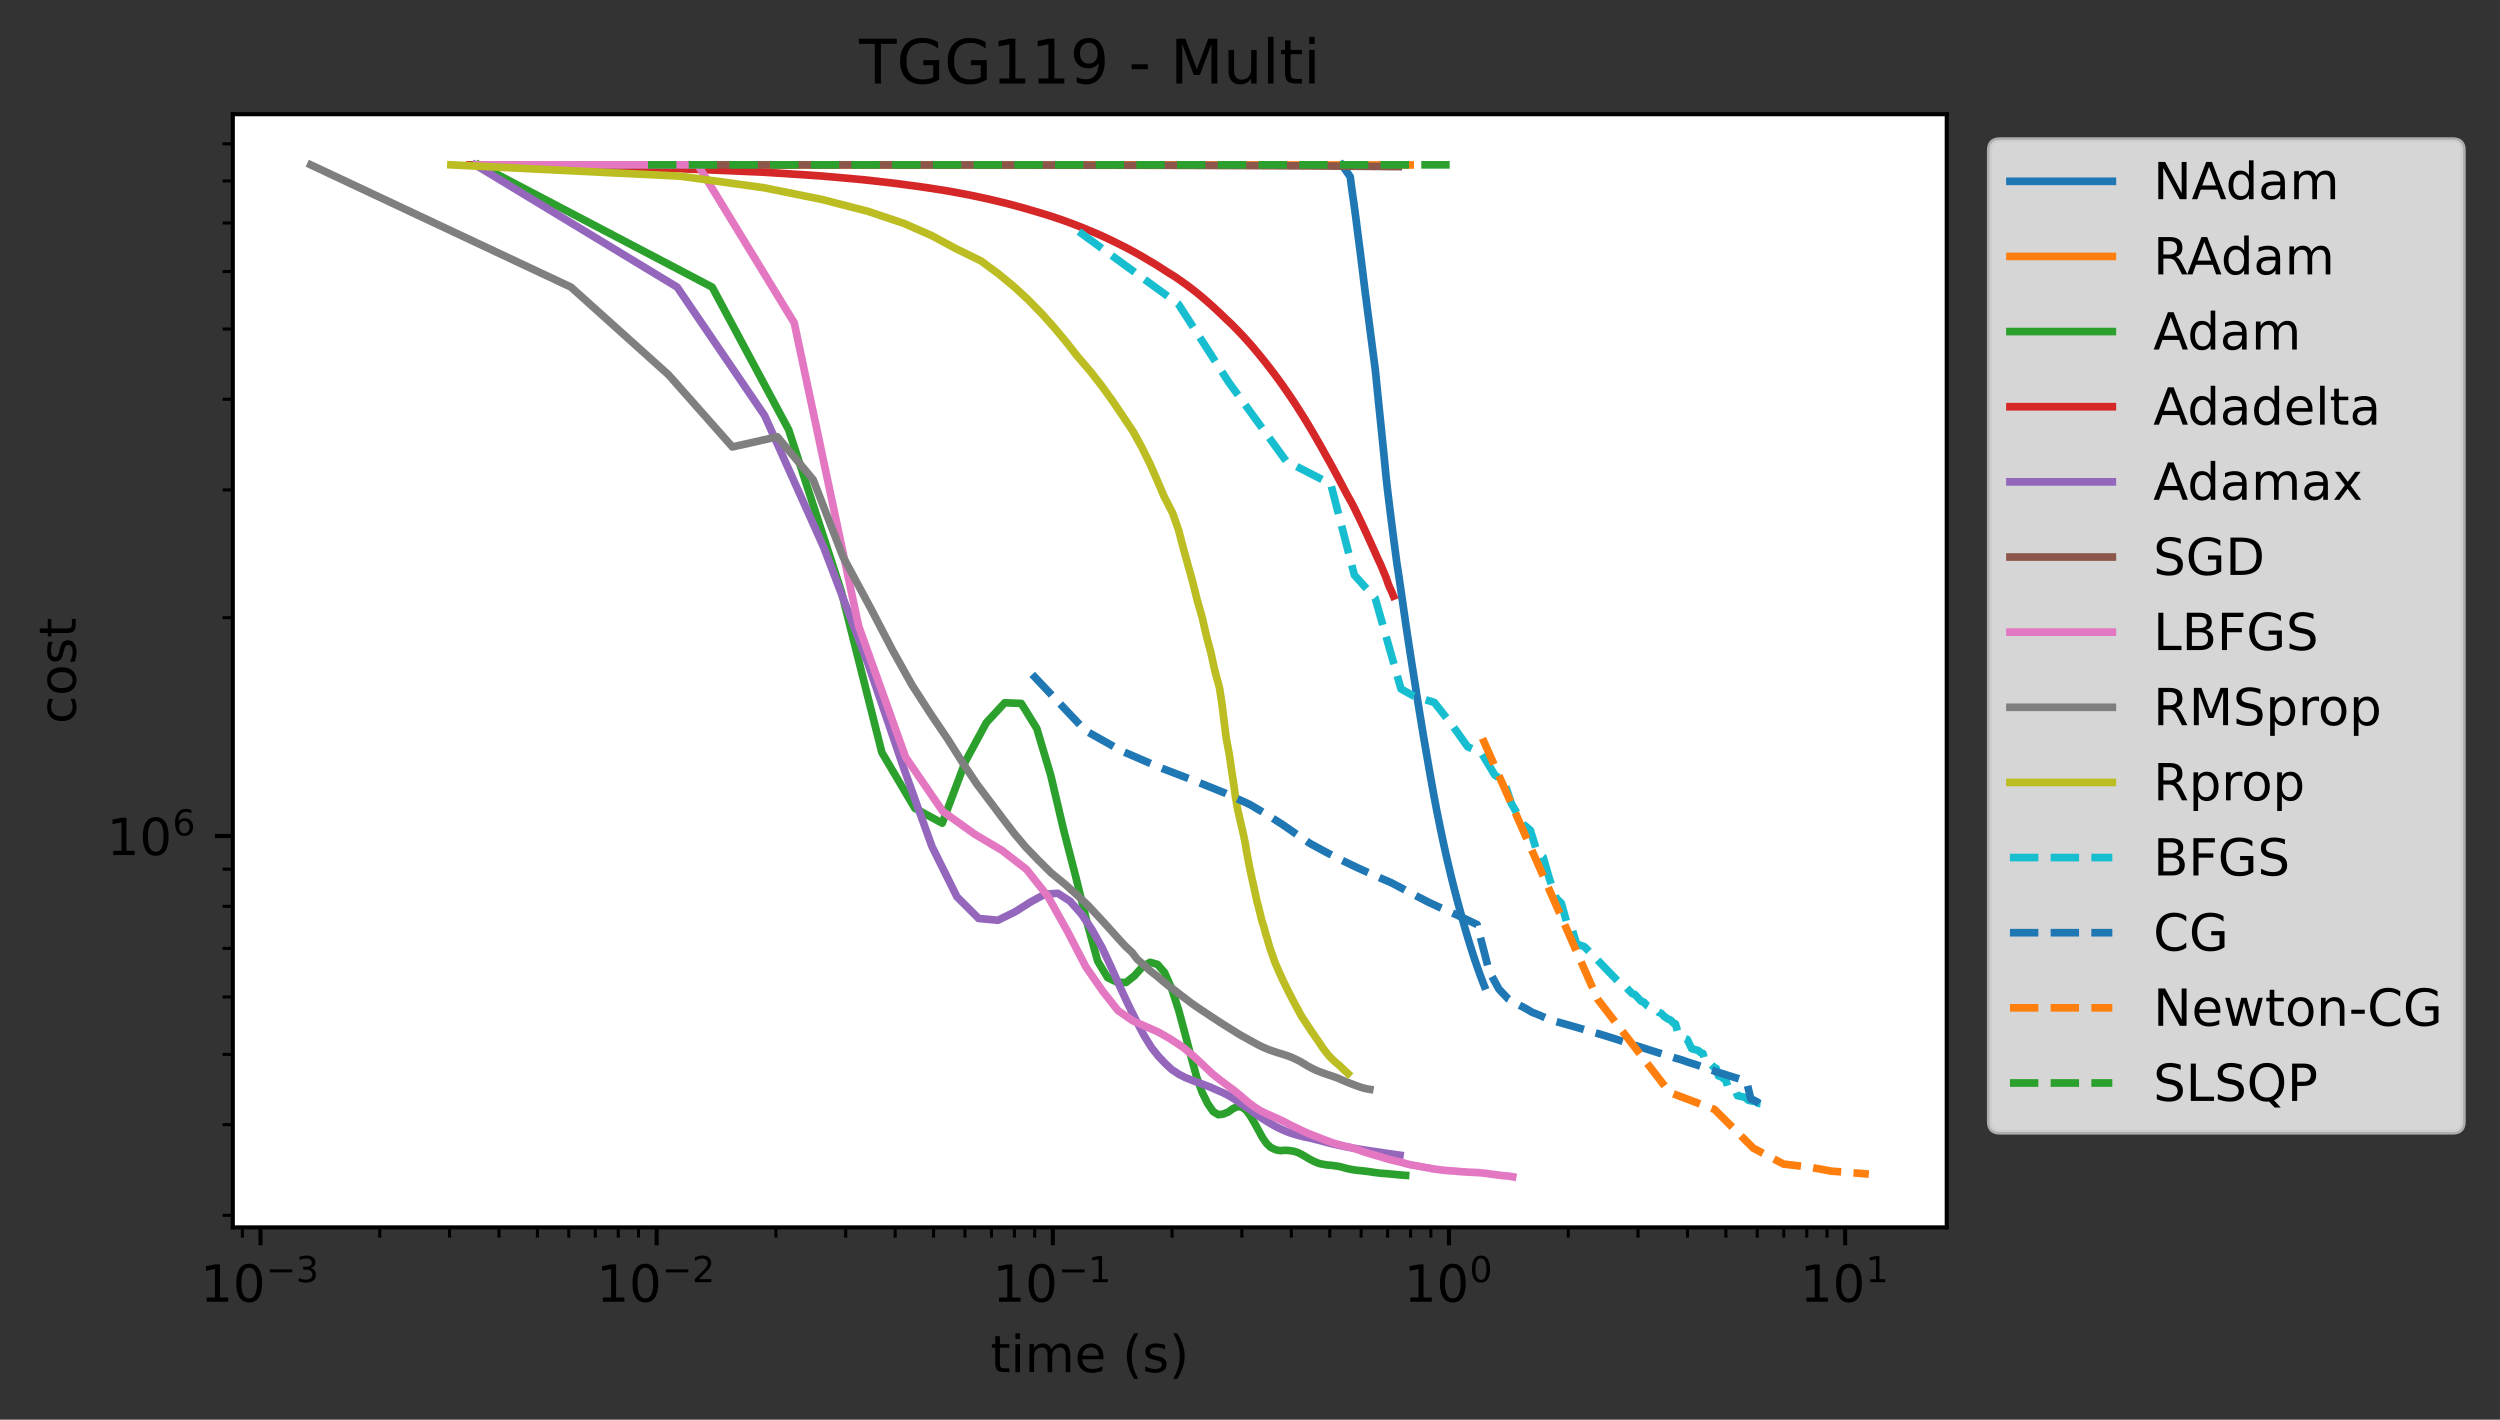 <?xml version="1.0" encoding="utf-8" standalone="no"?>
<!DOCTYPE svg PUBLIC "-//W3C//DTD SVG 1.1//EN"
  "http://www.w3.org/Graphics/SVG/1.1/DTD/svg11.dtd">
<!-- Created with matplotlib (https://matplotlib.org/) -->
<svg height="277.314pt" version="1.1" viewBox="0 0 488.354 277.314" width="488.354pt" xmlns="http://www.w3.org/2000/svg" xmlns:xlink="http://www.w3.org/1999/xlink">
 <rect x="0" y="0" width="488.354" height="277.314" fill="#333333" stroke="none"/>
 <defs>
  <style type="text/css">*{stroke-linecap:butt;stroke-linejoin:round;}</style>
 </defs>
 <g id="figure_1">
  <g id="patch_1">
   <path d="M 0 277.314 
L 488.354 277.314 
L 488.354 0 
L 0 0 
z
" style="fill:none;"/>
  </g>
  <g id="axes_1">
   <g id="patch_2">
    <path d="M 45.478 239.758 
L 380.278 239.758 
L 380.278 22.318 
L 45.478 22.318 
z
" style="fill:#ffffff;"/>
   </g>
   <g id="matplotlib.axis_1">
    <g id="xtick_1">
     <g id="line2d_1">
      <defs>
       <path d="M 0 0 
L 0 3.5 
" id="m2876c6c63c" style="stroke:#000000;stroke-width:0.8;"/>
      </defs>
      <g>
       <use style="stroke:#000000;stroke-width:0.8;" x="50.886" xlink:href="#m2876c6c63c" y="239.758"/>
      </g>
     </g>
     <g id="text_1">
      <!-- $\mathdefault{10^{-3}}$ -->
      <g transform="translate(39.136 254.357)scale(0.1 -0.1)">
       <defs>
        <path d="M 12.406 8.297 
L 28.516 8.297 
L 28.516 63.922 
L 10.984 60.406 
L 10.984 69.391 
L 28.422 72.906 
L 38.281 72.906 
L 38.281 8.297 
L 54.391 8.297 
L 54.391 0 
L 12.406 0 
z
" id="DejaVuSans-49"/>
        <path d="M 31.781 66.406 
Q 24.172 66.406 20.328 58.906 
Q 16.5 51.422 16.5 36.375 
Q 16.5 21.391 20.328 13.891 
Q 24.172 6.391 31.781 6.391 
Q 39.453 6.391 43.281 13.891 
Q 47.125 21.391 47.125 36.375 
Q 47.125 51.422 43.281 58.906 
Q 39.453 66.406 31.781 66.406 
z
M 31.781 74.219 
Q 44.047 74.219 50.516 64.516 
Q 56.984 54.828 56.984 36.375 
Q 56.984 17.969 50.516 8.266 
Q 44.047 -1.422 31.781 -1.422 
Q 19.531 -1.422 13.062 8.266 
Q 6.594 17.969 6.594 36.375 
Q 6.594 54.828 13.062 64.516 
Q 19.531 74.219 31.781 74.219 
z
" id="DejaVuSans-48"/>
        <path d="M 10.594 35.5 
L 73.188 35.5 
L 73.188 27.203 
L 10.594 27.203 
z
" id="DejaVuSans-8722"/>
        <path d="M 40.578 39.312 
Q 47.656 37.797 51.625 33 
Q 55.609 28.219 55.609 21.188 
Q 55.609 10.406 48.188 4.484 
Q 40.766 -1.422 27.094 -1.422 
Q 22.516 -1.422 17.656 -0.516 
Q 12.797 0.391 7.625 2.203 
L 7.625 11.719 
Q 11.719 9.328 16.594 8.109 
Q 21.484 6.891 26.812 6.891 
Q 36.078 6.891 40.938 10.547 
Q 45.797 14.203 45.797 21.188 
Q 45.797 27.641 41.281 31.266 
Q 36.766 34.906 28.719 34.906 
L 20.219 34.906 
L 20.219 43.016 
L 29.109 43.016 
Q 36.375 43.016 40.234 45.922 
Q 44.094 48.828 44.094 54.297 
Q 44.094 59.906 40.109 62.906 
Q 36.141 65.922 28.719 65.922 
Q 24.656 65.922 20.016 65.031 
Q 15.375 64.156 9.812 62.312 
L 9.812 71.094 
Q 15.438 72.656 20.344 73.438 
Q 25.25 74.219 29.594 74.219 
Q 40.828 74.219 47.359 69.109 
Q 53.906 64.016 53.906 55.328 
Q 53.906 49.266 50.438 45.094 
Q 46.969 40.922 40.578 39.312 
z
" id="DejaVuSans-51"/>
       </defs>
       <use transform="translate(0 0.766)" xlink:href="#DejaVuSans-49"/>
       <use transform="translate(63.623 0.766)" xlink:href="#DejaVuSans-48"/>
       <use transform="translate(128.203 39.047)scale(0.7)" xlink:href="#DejaVuSans-8722"/>
       <use transform="translate(186.855 39.047)scale(0.7)" xlink:href="#DejaVuSans-51"/>
      </g>
     </g>
    </g>
    <g id="xtick_2">
     <g id="line2d_2">
      <g>
       <use style="stroke:#000000;stroke-width:0.8;" x="128.273" xlink:href="#m2876c6c63c" y="239.758"/>
      </g>
     </g>
     <g id="text_2">
      <!-- $\mathdefault{10^{-2}}$ -->
      <g transform="translate(116.523 254.357)scale(0.1 -0.1)">
       <defs>
        <path d="M 19.188 8.297 
L 53.609 8.297 
L 53.609 0 
L 7.328 0 
L 7.328 8.297 
Q 12.938 14.109 22.625 23.891 
Q 32.328 33.688 34.812 36.531 
Q 39.547 41.844 41.422 45.531 
Q 43.312 49.219 43.312 52.781 
Q 43.312 58.594 39.234 62.25 
Q 35.156 65.922 28.609 65.922 
Q 23.969 65.922 18.812 64.312 
Q 13.672 62.703 7.812 59.422 
L 7.812 69.391 
Q 13.766 71.781 18.938 73 
Q 24.125 74.219 28.422 74.219 
Q 39.75 74.219 46.484 68.547 
Q 53.219 62.891 53.219 53.422 
Q 53.219 48.922 51.531 44.891 
Q 49.859 40.875 45.406 35.406 
Q 44.188 33.984 37.641 27.219 
Q 31.109 20.453 19.188 8.297 
z
" id="DejaVuSans-50"/>
       </defs>
       <use transform="translate(0 0.766)" xlink:href="#DejaVuSans-49"/>
       <use transform="translate(63.623 0.766)" xlink:href="#DejaVuSans-48"/>
       <use transform="translate(128.203 39.047)scale(0.7)" xlink:href="#DejaVuSans-8722"/>
       <use transform="translate(186.855 39.047)scale(0.7)" xlink:href="#DejaVuSans-50"/>
      </g>
     </g>
    </g>
    <g id="xtick_3">
     <g id="line2d_3">
      <g>
       <use style="stroke:#000000;stroke-width:0.8;" x="205.661" xlink:href="#m2876c6c63c" y="239.758"/>
      </g>
     </g>
     <g id="text_3">
      <!-- $\mathdefault{10^{-1}}$ -->
      <g transform="translate(193.911 254.357)scale(0.1 -0.1)">
       <use transform="translate(0 0.684)" xlink:href="#DejaVuSans-49"/>
       <use transform="translate(63.623 0.684)" xlink:href="#DejaVuSans-48"/>
       <use transform="translate(128.203 38.966)scale(0.7)" xlink:href="#DejaVuSans-8722"/>
       <use transform="translate(186.855 38.966)scale(0.7)" xlink:href="#DejaVuSans-49"/>
      </g>
     </g>
    </g>
    <g id="xtick_4">
     <g id="line2d_4">
      <g>
       <use style="stroke:#000000;stroke-width:0.8;" x="283.048" xlink:href="#m2876c6c63c" y="239.758"/>
      </g>
     </g>
     <g id="text_4">
      <!-- $\mathdefault{10^{0}}$ -->
      <g transform="translate(274.248 254.357)scale(0.1 -0.1)">
       <use transform="translate(0 0.766)" xlink:href="#DejaVuSans-49"/>
       <use transform="translate(63.623 0.766)" xlink:href="#DejaVuSans-48"/>
       <use transform="translate(128.203 39.047)scale(0.7)" xlink:href="#DejaVuSans-48"/>
      </g>
     </g>
    </g>
    <g id="xtick_5">
     <g id="line2d_5">
      <g>
       <use style="stroke:#000000;stroke-width:0.8;" x="360.435" xlink:href="#m2876c6c63c" y="239.758"/>
      </g>
     </g>
     <g id="text_5">
      <!-- $\mathdefault{10^{1}}$ -->
      <g transform="translate(351.635 254.357)scale(0.1 -0.1)">
       <use transform="translate(0 0.684)" xlink:href="#DejaVuSans-49"/>
       <use transform="translate(63.623 0.684)" xlink:href="#DejaVuSans-48"/>
       <use transform="translate(128.203 38.966)scale(0.7)" xlink:href="#DejaVuSans-49"/>
      </g>
     </g>
    </g>
    <g id="xtick_6">
     <g id="line2d_6">
      <defs>
       <path d="M 0 0 
L 0 2 
" id="m28c905158f" style="stroke:#000000;stroke-width:0.6;"/>
      </defs>
      <g>
       <use style="stroke:#000000;stroke-width:0.6;" x="47.345" xlink:href="#m28c905158f" y="239.758"/>
      </g>
     </g>
    </g>
    <g id="xtick_7">
     <g id="line2d_7">
      <g>
       <use style="stroke:#000000;stroke-width:0.6;" x="74.182" xlink:href="#m28c905158f" y="239.758"/>
      </g>
     </g>
    </g>
    <g id="xtick_8">
     <g id="line2d_8">
      <g>
       <use style="stroke:#000000;stroke-width:0.6;" x="87.809" xlink:href="#m28c905158f" y="239.758"/>
      </g>
     </g>
    </g>
    <g id="xtick_9">
     <g id="line2d_9">
      <g>
       <use style="stroke:#000000;stroke-width:0.6;" x="97.478" xlink:href="#m28c905158f" y="239.758"/>
      </g>
     </g>
    </g>
    <g id="xtick_10">
     <g id="line2d_10">
      <g>
       <use style="stroke:#000000;stroke-width:0.6;" x="104.977" xlink:href="#m28c905158f" y="239.758"/>
      </g>
     </g>
    </g>
    <g id="xtick_11">
     <g id="line2d_11">
      <g>
       <use style="stroke:#000000;stroke-width:0.6;" x="111.105" xlink:href="#m28c905158f" y="239.758"/>
      </g>
     </g>
    </g>
    <g id="xtick_12">
     <g id="line2d_12">
      <g>
       <use style="stroke:#000000;stroke-width:0.6;" x="116.286" xlink:href="#m28c905158f" y="239.758"/>
      </g>
     </g>
    </g>
    <g id="xtick_13">
     <g id="line2d_13">
      <g>
       <use style="stroke:#000000;stroke-width:0.6;" x="120.774" xlink:href="#m28c905158f" y="239.758"/>
      </g>
     </g>
    </g>
    <g id="xtick_14">
     <g id="line2d_14">
      <g>
       <use style="stroke:#000000;stroke-width:0.6;" x="124.732" xlink:href="#m28c905158f" y="239.758"/>
      </g>
     </g>
    </g>
    <g id="xtick_15">
     <g id="line2d_15">
      <g>
       <use style="stroke:#000000;stroke-width:0.6;" x="151.569" xlink:href="#m28c905158f" y="239.758"/>
      </g>
     </g>
    </g>
    <g id="xtick_16">
     <g id="line2d_16">
      <g>
       <use style="stroke:#000000;stroke-width:0.6;" x="165.196" xlink:href="#m28c905158f" y="239.758"/>
      </g>
     </g>
    </g>
    <g id="xtick_17">
     <g id="line2d_17">
      <g>
       <use style="stroke:#000000;stroke-width:0.6;" x="174.865" xlink:href="#m28c905158f" y="239.758"/>
      </g>
     </g>
    </g>
    <g id="xtick_18">
     <g id="line2d_18">
      <g>
       <use style="stroke:#000000;stroke-width:0.6;" x="182.365" xlink:href="#m28c905158f" y="239.758"/>
      </g>
     </g>
    </g>
    <g id="xtick_19">
     <g id="line2d_19">
      <g>
       <use style="stroke:#000000;stroke-width:0.6;" x="188.492" xlink:href="#m28c905158f" y="239.758"/>
      </g>
     </g>
    </g>
    <g id="xtick_20">
     <g id="line2d_20">
      <g>
       <use style="stroke:#000000;stroke-width:0.6;" x="193.673" xlink:href="#m28c905158f" y="239.758"/>
      </g>
     </g>
    </g>
    <g id="xtick_21">
     <g id="line2d_21">
      <g>
       <use style="stroke:#000000;stroke-width:0.6;" x="198.161" xlink:href="#m28c905158f" y="239.758"/>
      </g>
     </g>
    </g>
    <g id="xtick_22">
     <g id="line2d_22">
      <g>
       <use style="stroke:#000000;stroke-width:0.6;" x="202.119" xlink:href="#m28c905158f" y="239.758"/>
      </g>
     </g>
    </g>
    <g id="xtick_23">
     <g id="line2d_23">
      <g>
       <use style="stroke:#000000;stroke-width:0.6;" x="228.956" xlink:href="#m28c905158f" y="239.758"/>
      </g>
     </g>
    </g>
    <g id="xtick_24">
     <g id="line2d_24">
      <g>
       <use style="stroke:#000000;stroke-width:0.6;" x="242.584" xlink:href="#m28c905158f" y="239.758"/>
      </g>
     </g>
    </g>
    <g id="xtick_25">
     <g id="line2d_25">
      <g>
       <use style="stroke:#000000;stroke-width:0.6;" x="252.252" xlink:href="#m28c905158f" y="239.758"/>
      </g>
     </g>
    </g>
    <g id="xtick_26">
     <g id="line2d_26">
      <g>
       <use style="stroke:#000000;stroke-width:0.6;" x="259.752" xlink:href="#m28c905158f" y="239.758"/>
      </g>
     </g>
    </g>
    <g id="xtick_27">
     <g id="line2d_27">
      <g>
       <use style="stroke:#000000;stroke-width:0.6;" x="265.879" xlink:href="#m28c905158f" y="239.758"/>
      </g>
     </g>
    </g>
    <g id="xtick_28">
     <g id="line2d_28">
      <g>
       <use style="stroke:#000000;stroke-width:0.6;" x="271.06" xlink:href="#m28c905158f" y="239.758"/>
      </g>
     </g>
    </g>
    <g id="xtick_29">
     <g id="line2d_29">
      <g>
       <use style="stroke:#000000;stroke-width:0.6;" x="275.548" xlink:href="#m28c905158f" y="239.758"/>
      </g>
     </g>
    </g>
    <g id="xtick_30">
     <g id="line2d_30">
      <g>
       <use style="stroke:#000000;stroke-width:0.6;" x="279.507" xlink:href="#m28c905158f" y="239.758"/>
      </g>
     </g>
    </g>
    <g id="xtick_31">
     <g id="line2d_31">
      <g>
       <use style="stroke:#000000;stroke-width:0.6;" x="306.344" xlink:href="#m28c905158f" y="239.758"/>
      </g>
     </g>
    </g>
    <g id="xtick_32">
     <g id="line2d_32">
      <g>
       <use style="stroke:#000000;stroke-width:0.6;" x="319.971" xlink:href="#m28c905158f" y="239.758"/>
      </g>
     </g>
    </g>
    <g id="xtick_33">
     <g id="line2d_33">
      <g>
       <use style="stroke:#000000;stroke-width:0.6;" x="329.639" xlink:href="#m28c905158f" y="239.758"/>
      </g>
     </g>
    </g>
    <g id="xtick_34">
     <g id="line2d_34">
      <g>
       <use style="stroke:#000000;stroke-width:0.6;" x="337.139" xlink:href="#m28c905158f" y="239.758"/>
      </g>
     </g>
    </g>
    <g id="xtick_35">
     <g id="line2d_35">
      <g>
       <use style="stroke:#000000;stroke-width:0.6;" x="343.267" xlink:href="#m28c905158f" y="239.758"/>
      </g>
     </g>
    </g>
    <g id="xtick_36">
     <g id="line2d_36">
      <g>
       <use style="stroke:#000000;stroke-width:0.6;" x="348.447" xlink:href="#m28c905158f" y="239.758"/>
      </g>
     </g>
    </g>
    <g id="xtick_37">
     <g id="line2d_37">
      <g>
       <use style="stroke:#000000;stroke-width:0.6;" x="352.935" xlink:href="#m28c905158f" y="239.758"/>
      </g>
     </g>
    </g>
    <g id="xtick_38">
     <g id="line2d_38">
      <g>
       <use style="stroke:#000000;stroke-width:0.6;" x="356.894" xlink:href="#m28c905158f" y="239.758"/>
      </g>
     </g>
    </g>
    <g id="text_6">
     <!-- time (s) -->
     <g transform="translate(193.487 268.035)scale(0.1 -0.1)">
      <defs>
       <path d="M 18.312 70.219 
L 18.312 54.688 
L 36.812 54.688 
L 36.812 47.703 
L 18.312 47.703 
L 18.312 18.016 
Q 18.312 11.328 20.141 9.422 
Q 21.969 7.516 27.594 7.516 
L 36.812 7.516 
L 36.812 0 
L 27.594 0 
Q 17.188 0 13.234 3.875 
Q 9.281 7.766 9.281 18.016 
L 9.281 47.703 
L 2.688 47.703 
L 2.688 54.688 
L 9.281 54.688 
L 9.281 70.219 
z
" id="DejaVuSans-116"/>
       <path d="M 9.422 54.688 
L 18.406 54.688 
L 18.406 0 
L 9.422 0 
z
M 9.422 75.984 
L 18.406 75.984 
L 18.406 64.594 
L 9.422 64.594 
z
" id="DejaVuSans-105"/>
       <path d="M 52 44.188 
Q 55.375 50.25 60.062 53.125 
Q 64.75 56 71.094 56 
Q 79.641 56 84.281 50.016 
Q 88.922 44.047 88.922 33.016 
L 88.922 0 
L 79.891 0 
L 79.891 32.719 
Q 79.891 40.578 77.094 44.375 
Q 74.312 48.188 68.609 48.188 
Q 61.625 48.188 57.562 43.547 
Q 53.516 38.922 53.516 30.906 
L 53.516 0 
L 44.484 0 
L 44.484 32.719 
Q 44.484 40.625 41.703 44.406 
Q 38.922 48.188 33.109 48.188 
Q 26.219 48.188 22.156 43.531 
Q 18.109 38.875 18.109 30.906 
L 18.109 0 
L 9.078 0 
L 9.078 54.688 
L 18.109 54.688 
L 18.109 46.188 
Q 21.188 51.219 25.484 53.609 
Q 29.781 56 35.688 56 
Q 41.656 56 45.828 52.969 
Q 50 49.953 52 44.188 
z
" id="DejaVuSans-109"/>
       <path d="M 56.203 29.594 
L 56.203 25.203 
L 14.891 25.203 
Q 15.484 15.922 20.484 11.062 
Q 25.484 6.203 34.422 6.203 
Q 39.594 6.203 44.453 7.469 
Q 49.312 8.734 54.109 11.281 
L 54.109 2.781 
Q 49.266 0.734 44.188 -0.344 
Q 39.109 -1.422 33.891 -1.422 
Q 20.797 -1.422 13.156 6.188 
Q 5.516 13.812 5.516 26.812 
Q 5.516 40.234 12.766 48.109 
Q 20.016 56 32.328 56 
Q 43.359 56 49.781 48.891 
Q 56.203 41.797 56.203 29.594 
z
M 47.219 32.234 
Q 47.125 39.594 43.094 43.984 
Q 39.062 48.391 32.422 48.391 
Q 24.906 48.391 20.391 44.141 
Q 15.875 39.891 15.188 32.172 
z
" id="DejaVuSans-101"/>
       <path id="DejaVuSans-32"/>
       <path d="M 31 75.875 
Q 24.469 64.656 21.281 53.656 
Q 18.109 42.672 18.109 31.391 
Q 18.109 20.125 21.312 9.062 
Q 24.516 -2 31 -13.188 
L 23.188 -13.188 
Q 15.875 -1.703 12.234 9.375 
Q 8.594 20.453 8.594 31.391 
Q 8.594 42.281 12.203 53.312 
Q 15.828 64.359 23.188 75.875 
z
" id="DejaVuSans-40"/>
       <path d="M 44.281 53.078 
L 44.281 44.578 
Q 40.484 46.531 36.375 47.5 
Q 32.281 48.484 27.875 48.484 
Q 21.188 48.484 17.844 46.438 
Q 14.5 44.391 14.5 40.281 
Q 14.5 37.156 16.891 35.375 
Q 19.281 33.594 26.516 31.984 
L 29.594 31.297 
Q 39.156 29.25 43.188 25.516 
Q 47.219 21.781 47.219 15.094 
Q 47.219 7.469 41.188 3.016 
Q 35.156 -1.422 24.609 -1.422 
Q 20.219 -1.422 15.453 -0.562 
Q 10.688 0.297 5.422 2 
L 5.422 11.281 
Q 10.406 8.688 15.234 7.391 
Q 20.062 6.109 24.812 6.109 
Q 31.156 6.109 34.562 8.281 
Q 37.984 10.453 37.984 14.406 
Q 37.984 18.062 35.516 20.016 
Q 33.062 21.969 24.703 23.781 
L 21.578 24.516 
Q 13.234 26.266 9.516 29.906 
Q 5.812 33.547 5.812 39.891 
Q 5.812 47.609 11.281 51.797 
Q 16.75 56 26.812 56 
Q 31.781 56 36.172 55.266 
Q 40.578 54.547 44.281 53.078 
z
" id="DejaVuSans-115"/>
       <path d="M 8.016 75.875 
L 15.828 75.875 
Q 23.141 64.359 26.781 53.312 
Q 30.422 42.281 30.422 31.391 
Q 30.422 20.453 26.781 9.375 
Q 23.141 -1.703 15.828 -13.188 
L 8.016 -13.188 
Q 14.5 -2 17.703 9.062 
Q 20.906 20.125 20.906 31.391 
Q 20.906 42.672 17.703 53.656 
Q 14.5 64.656 8.016 75.875 
z
" id="DejaVuSans-41"/>
      </defs>
      <use xlink:href="#DejaVuSans-116"/>
      <use x="39.209" xlink:href="#DejaVuSans-105"/>
      <use x="66.992" xlink:href="#DejaVuSans-109"/>
      <use x="164.404" xlink:href="#DejaVuSans-101"/>
      <use x="225.928" xlink:href="#DejaVuSans-32"/>
      <use x="257.715" xlink:href="#DejaVuSans-40"/>
      <use x="296.729" xlink:href="#DejaVuSans-115"/>
      <use x="348.828" xlink:href="#DejaVuSans-41"/>
     </g>
    </g>
   </g>
   <g id="matplotlib.axis_2">
    <g id="ytick_1">
     <g id="line2d_39">
      <defs>
       <path d="M 0 0 
L -3.5 0 
" id="mf2ef374975" style="stroke:#000000;stroke-width:0.8;"/>
      </defs>
      <g>
       <use style="stroke:#000000;stroke-width:0.8;" x="45.478" xlink:href="#mf2ef374975" y="163.308"/>
      </g>
     </g>
     <g id="text_7">
      <!-- $\mathdefault{10^{6}}$ -->
      <g transform="translate(20.878 167.107)scale(0.1 -0.1)">
       <defs>
        <path d="M 33.016 40.375 
Q 26.375 40.375 22.484 35.828 
Q 18.609 31.297 18.609 23.391 
Q 18.609 15.531 22.484 10.953 
Q 26.375 6.391 33.016 6.391 
Q 39.656 6.391 43.531 10.953 
Q 47.406 15.531 47.406 23.391 
Q 47.406 31.297 43.531 35.828 
Q 39.656 40.375 33.016 40.375 
z
M 52.594 71.297 
L 52.594 62.312 
Q 48.875 64.062 45.094 64.984 
Q 41.312 65.922 37.594 65.922 
Q 27.828 65.922 22.672 59.328 
Q 17.531 52.734 16.797 39.406 
Q 19.672 43.656 24.016 45.922 
Q 28.375 48.188 33.594 48.188 
Q 44.578 48.188 50.953 41.516 
Q 57.328 34.859 57.328 23.391 
Q 57.328 12.156 50.688 5.359 
Q 44.047 -1.422 33.016 -1.422 
Q 20.359 -1.422 13.672 8.266 
Q 6.984 17.969 6.984 36.375 
Q 6.984 53.656 15.188 63.938 
Q 23.391 74.219 37.203 74.219 
Q 40.922 74.219 44.703 73.484 
Q 48.484 72.75 52.594 71.297 
z
" id="DejaVuSans-54"/>
       </defs>
       <use transform="translate(0 0.766)" xlink:href="#DejaVuSans-49"/>
       <use transform="translate(63.623 0.766)" xlink:href="#DejaVuSans-48"/>
       <use transform="translate(128.203 39.047)scale(0.7)" xlink:href="#DejaVuSans-54"/>
      </g>
     </g>
    </g>
    <g id="ytick_2">
     <g id="line2d_40">
      <defs>
       <path d="M 0 0 
L -2 0 
" id="m8ed7250b4e" style="stroke:#000000;stroke-width:0.6;"/>
      </defs>
      <g>
       <use style="stroke:#000000;stroke-width:0.6;" x="45.478" xlink:href="#m8ed7250b4e" y="237.401"/>
      </g>
     </g>
    </g>
    <g id="ytick_3">
     <g id="line2d_41">
      <g>
       <use style="stroke:#000000;stroke-width:0.6;" x="45.478" xlink:href="#m8ed7250b4e" y="219.697"/>
      </g>
     </g>
    </g>
    <g id="ytick_4">
     <g id="line2d_42">
      <g>
       <use style="stroke:#000000;stroke-width:0.6;" x="45.478" xlink:href="#m8ed7250b4e" y="205.964"/>
      </g>
     </g>
    </g>
    <g id="ytick_5">
     <g id="line2d_43">
      <g>
       <use style="stroke:#000000;stroke-width:0.6;" x="45.478" xlink:href="#m8ed7250b4e" y="194.744"/>
      </g>
     </g>
    </g>
    <g id="ytick_6">
     <g id="line2d_44">
      <g>
       <use style="stroke:#000000;stroke-width:0.6;" x="45.478" xlink:href="#m8ed7250b4e" y="185.258"/>
      </g>
     </g>
    </g>
    <g id="ytick_7">
     <g id="line2d_45">
      <g>
       <use style="stroke:#000000;stroke-width:0.6;" x="45.478" xlink:href="#m8ed7250b4e" y="177.04"/>
      </g>
     </g>
    </g>
    <g id="ytick_8">
     <g id="line2d_46">
      <g>
       <use style="stroke:#000000;stroke-width:0.6;" x="45.478" xlink:href="#m8ed7250b4e" y="169.792"/>
      </g>
     </g>
    </g>
    <g id="ytick_9">
     <g id="line2d_47">
      <g>
       <use style="stroke:#000000;stroke-width:0.6;" x="45.478" xlink:href="#m8ed7250b4e" y="120.652"/>
      </g>
     </g>
    </g>
    <g id="ytick_10">
     <g id="line2d_48">
      <g>
       <use style="stroke:#000000;stroke-width:0.6;" x="45.478" xlink:href="#m8ed7250b4e" y="95.699"/>
      </g>
     </g>
    </g>
    <g id="ytick_11">
     <g id="line2d_49">
      <g>
       <use style="stroke:#000000;stroke-width:0.6;" x="45.478" xlink:href="#m8ed7250b4e" y="77.995"/>
      </g>
     </g>
    </g>
    <g id="ytick_12">
     <g id="line2d_50">
      <g>
       <use style="stroke:#000000;stroke-width:0.6;" x="45.478" xlink:href="#m8ed7250b4e" y="64.263"/>
      </g>
     </g>
    </g>
    <g id="ytick_13">
     <g id="line2d_51">
      <g>
       <use style="stroke:#000000;stroke-width:0.6;" x="45.478" xlink:href="#m8ed7250b4e" y="53.043"/>
      </g>
     </g>
    </g>
    <g id="ytick_14">
     <g id="line2d_52">
      <g>
       <use style="stroke:#000000;stroke-width:0.6;" x="45.478" xlink:href="#m8ed7250b4e" y="43.557"/>
      </g>
     </g>
    </g>
    <g id="ytick_15">
     <g id="line2d_53">
      <g>
       <use style="stroke:#000000;stroke-width:0.6;" x="45.478" xlink:href="#m8ed7250b4e" y="35.339"/>
      </g>
     </g>
    </g>
    <g id="ytick_16">
     <g id="line2d_54">
      <g>
       <use style="stroke:#000000;stroke-width:0.6;" x="45.478" xlink:href="#m8ed7250b4e" y="28.091"/>
      </g>
     </g>
    </g>
    <g id="text_8">
     <!-- cost -->
     <g transform="translate(14.798 141.412)rotate(-90)scale(0.1 -0.1)">
      <defs>
       <path d="M 48.781 52.594 
L 48.781 44.188 
Q 44.969 46.297 41.141 47.344 
Q 37.312 48.391 33.406 48.391 
Q 24.656 48.391 19.812 42.844 
Q 14.984 37.312 14.984 27.297 
Q 14.984 17.281 19.812 11.734 
Q 24.656 6.203 33.406 6.203 
Q 37.312 6.203 41.141 7.25 
Q 44.969 8.297 48.781 10.406 
L 48.781 2.094 
Q 45.016 0.344 40.984 -0.531 
Q 36.969 -1.422 32.422 -1.422 
Q 20.062 -1.422 12.781 6.344 
Q 5.516 14.109 5.516 27.297 
Q 5.516 40.672 12.859 48.328 
Q 20.219 56 33.016 56 
Q 37.156 56 41.109 55.141 
Q 45.062 54.297 48.781 52.594 
z
" id="DejaVuSans-99"/>
       <path d="M 30.609 48.391 
Q 23.391 48.391 19.188 42.75 
Q 14.984 37.109 14.984 27.297 
Q 14.984 17.484 19.156 11.844 
Q 23.344 6.203 30.609 6.203 
Q 37.797 6.203 41.984 11.859 
Q 46.188 17.531 46.188 27.297 
Q 46.188 37.016 41.984 42.703 
Q 37.797 48.391 30.609 48.391 
z
M 30.609 56 
Q 42.328 56 49.016 48.375 
Q 55.719 40.766 55.719 27.297 
Q 55.719 13.875 49.016 6.219 
Q 42.328 -1.422 30.609 -1.422 
Q 18.844 -1.422 12.172 6.219 
Q 5.516 13.875 5.516 27.297 
Q 5.516 40.766 12.172 48.375 
Q 18.844 56 30.609 56 
z
" id="DejaVuSans-111"/>
      </defs>
      <use xlink:href="#DejaVuSans-99"/>
      <use x="54.98" xlink:href="#DejaVuSans-111"/>
      <use x="116.162" xlink:href="#DejaVuSans-115"/>
      <use x="168.262" xlink:href="#DejaVuSans-116"/>
     </g>
    </g>
   </g>
   <g id="line2d_55">
    <path clip-path="url(#p9a5652c1d3)" d="M 262.124 32.202 
L 263.761 34.532 
L 263.98 36.27 
L 264.203 37.907 
L 264.45 39.555 
L 264.678 41.25 
L 264.909 43.002 
L 265.138 44.813 
L 265.372 46.651 
L 265.618 48.52 
L 265.864 50.502 
L 266.118 52.535 
L 266.372 54.602 
L 266.629 56.7 
L 266.908 58.824 
L 267.185 60.994 
L 267.475 63.197 
L 267.761 65.425 
L 268.053 67.677 
L 268.355 69.953 
L 268.654 72.251 
L 268.888 74.57 
L 269.121 76.905 
L 269.36 79.253 
L 269.601 81.616 
L 269.846 83.986 
L 270.086 86.366 
L 270.331 88.751 
L 270.563 91.143 
L 270.797 93.535 
L 271.069 95.926 
L 271.36 98.313 
L 271.655 100.694 
L 271.956 103.064 
L 272.26 105.426 
L 272.57 107.772 
L 272.879 110.105 
L 273.243 112.418 
L 273.57 114.712 
L 273.902 116.984 
L 274.227 119.234 
L 274.546 121.458 
L 274.871 123.656 
L 275.2 125.823 
L 275.529 127.96 
L 275.856 130.064 
L 276.186 132.135 
L 276.504 134.17 
L 276.819 136.169 
L 277.136 138.13 
L 277.45 140.052 
L 277.757 141.933 
L 278.061 143.775 
L 278.372 145.575 
L 278.671 147.335 
L 278.97 149.055 
L 279.262 150.733 
L 279.552 152.372 
L 279.84 153.967 
L 280.124 155.519 
L 280.407 157.025 
L 280.687 158.487 
L 280.977 159.903 
L 281.253 161.277 
L 281.527 162.606 
L 281.8 163.897 
L 282.069 165.147 
L 282.336 166.362 
L 282.601 167.541 
L 282.873 168.687 
L 283.135 169.8 
L 283.394 170.882 
L 283.651 171.933 
L 283.905 172.953 
L 284.158 173.941 
L 284.409 174.901 
L 284.657 175.834 
L 284.903 176.748 
L 285.149 177.646 
L 285.395 178.537 
L 285.639 179.419 
L 285.885 180.288 
L 286.125 181.137 
L 286.364 181.963 
L 286.601 182.767 
L 286.836 183.549 
L 287.069 184.31 
L 287.3 185.051 
L 287.53 185.774 
L 287.757 186.478 
L 287.983 187.165 
L 288.207 187.836 
L 288.431 188.489 
L 288.652 189.125 
L 288.875 189.745 
L 289.092 190.348 
L 289.309 190.934 
L 289.523 191.504 
L 289.738 192.058 
L 289.951 192.597 
" style="fill:none;stroke:#1f77b4;stroke-linecap:square;stroke-width:1.5;"/>
   </g>
   <g id="line2d_56">
    <path clip-path="url(#p9a5652c1d3)" d="M 92.933 32.202 
L 132.861 32.205 
L 150.078 32.209 
L 161.441 32.212 
L 169.996 32.216 
L 176.723 32.219 
L 182.556 32.219 
L 187.45 32.219 
L 191.698 32.22 
L 195.512 32.22 
L 198.9 32.22 
L 202.012 32.22 
L 204.862 32.22 
L 207.467 32.22 
L 209.888 32.22 
L 212.136 32.22 
L 214.248 32.22 
L 216.266 32.22 
L 218.139 32.22 
L 219.929 32.22 
L 221.787 32.22 
L 223.396 32.22 
L 224.922 32.22 
L 226.384 32.22 
L 227.786 32.22 
L 229.303 32.22 
L 230.591 32.22 
L 231.845 32.22 
L 233.038 32.22 
L 234.188 32.22 
L 235.302 32.22 
L 236.383 32.22 
L 237.438 32.22 
L 238.468 32.22 
L 239.446 32.22 
L 240.401 32.22 
L 241.106 32.22 
L 242.03 32.22 
L 242.938 32.22 
L 243.83 32.22 
L 244.951 32.22 
L 246.035 32.22 
L 246.837 32.22 
L 247.683 32.22 
L 248.432 32.22 
L 249.166 32.22 
L 249.89 32.22 
L 250.595 32.22 
L 251.284 32.22 
L 251.963 32.22 
L 252.624 32.22 
L 253.275 32.221 
L 253.922 32.221 
L 254.545 32.221 
L 255.18 32.221 
L 255.785 32.221 
L 256.376 32.221 
L 256.954 32.221 
L 257.525 32.221 
L 258.087 32.221 
L 258.637 32.221 
L 259.179 32.221 
L 259.712 32.221 
L 260.238 32.221 
L 260.771 32.221 
L 261.301 32.221 
L 261.809 32.221 
L 262.303 32.221 
L 262.788 32.221 
L 263.266 32.221 
L 263.739 32.221 
L 264.243 32.221 
L 264.709 32.221 
L 265.241 32.221 
L 265.7 32.221 
L 266.15 32.221 
L 266.642 32.221 
L 267.071 32.221 
L 267.499 32.222 
L 267.926 32.222 
L 268.339 32.222 
L 268.748 32.222 
L 269.149 32.222 
L 269.564 32.222 
L 269.967 32.222 
L 270.355 32.222 
L 270.738 32.222 
L 271.117 32.222 
L 271.491 32.222 
L 271.866 32.222 
L 272.235 32.222 
L 272.643 32.222 
L 273.034 32.222 
L 273.395 32.222 
L 273.753 32.222 
L 274.101 32.222 
L 274.445 32.222 
L 274.787 32.222 
L 275.125 32.222 
L 275.459 32.222 
" style="fill:none;stroke:#ff7f0e;stroke-linecap:square;stroke-width:1.5;"/>
   </g>
   <g id="line2d_57">
    <path clip-path="url(#p9a5652c1d3)" d="M 93.575 32.202 
L 139.122 56.093 
L 154.059 83.946 
L 164.334 115.487 
L 172.26 146.984 
L 178.716 157.9 
L 184.053 160.8 
L 188.619 148.664 
L 192.686 141.152 
L 196.27 137.279 
L 199.499 137.408 
L 202.528 142.302 
L 205.264 151.484 
L 207.787 162.194 
L 210.2 171.498 
L 212.38 180.337 
L 214.427 187.76 
L 216.37 190.976 
L 218.207 191.865 
L 219.953 191.92 
L 221.604 190.62 
L 223.172 188.847 
L 224.673 187.976 
L 226.118 188.391 
L 227.502 189.993 
L 228.838 193.025 
L 230.233 197.287 
L 231.443 201.781 
L 232.616 206.224 
L 233.749 210.372 
L 234.853 213.435 
L 235.921 215.591 
L 236.97 217.122 
L 237.981 217.748 
L 238.961 217.621 
L 239.912 217.225 
L 240.828 216.577 
L 241.72 216.154 
L 242.595 216.258 
L 243.447 216.893 
L 244.272 218.033 
L 245.087 219.414 
L 245.884 220.885 
L 246.651 222.271 
L 247.402 223.356 
L 248.14 224.068 
L 248.86 224.458 
L 249.565 224.693 
L 250.255 224.767 
L 250.932 224.7 
L 251.598 224.72 
L 252.247 224.805 
L 252.886 224.918 
L 253.509 225.134 
L 254.124 225.431 
L 254.726 225.772 
L 255.318 226.121 
L 255.901 226.475 
L 256.475 226.771 
L 257.04 227.02 
L 257.594 227.247 
L 258.139 227.378 
L 258.596 227.459 
L 259.099 227.55 
L 259.611 227.598 
L 260.066 227.631 
L 260.59 227.7 
L 261.089 227.778 
L 261.582 227.861 
L 262.146 227.989 
L 262.682 228.144 
L 263.19 228.282 
L 263.666 228.379 
L 264.139 228.46 
L 264.598 228.545 
L 265.058 228.608 
L 265.495 228.647 
L 265.959 228.689 
L 266.39 228.744 
L 266.844 228.795 
L 267.265 228.846 
L 267.702 228.907 
L 268.109 228.974 
L 268.515 229.031 
L 268.91 229.082 
L 269.32 229.135 
L 269.706 229.178 
L 270.096 229.212 
L 270.612 229.248 
L 271.018 229.279 
L 271.392 229.312 
L 271.78 229.346 
L 272.142 229.381 
L 272.514 229.417 
L 272.871 229.453 
L 273.221 229.485 
L 273.567 229.516 
L 273.909 229.548 
L 274.237 229.577 
L 274.578 229.597 
" style="fill:none;stroke:#2ca02c;stroke-linecap:square;stroke-width:1.5;"/>
   </g>
   <g id="line2d_58">
    <path clip-path="url(#p9a5652c1d3)" d="M 91.82 32.202 
L 131.445 32.9 
L 148.776 33.618 
L 160.084 34.349 
L 168.457 35.09 
L 175.031 35.839 
L 180.603 36.595 
L 185.452 37.357 
L 189.535 38.124 
L 193.124 38.897 
L 196.374 39.673 
L 199.306 40.451 
L 202.024 41.232 
L 204.611 42.013 
L 206.985 42.796 
L 209.167 43.581 
L 211.215 44.372 
L 213.144 45.166 
L 215.003 45.964 
L 216.721 46.764 
L 218.367 47.568 
L 219.963 48.374 
L 221.486 49.183 
L 222.917 49.993 
L 224.284 50.803 
L 225.66 51.615 
L 226.943 52.426 
L 228.196 53.241 
L 229.53 54.058 
L 230.706 54.879 
L 231.86 55.703 
L 232.958 56.531 
L 234.008 57.362 
L 235.009 58.195 
L 235.97 59.03 
L 236.906 59.868 
L 237.818 60.708 
L 238.705 61.549 
L 239.574 62.393 
L 240.491 63.238 
L 241.316 64.085 
L 242.149 64.934 
L 242.946 65.785 
L 243.712 66.639 
L 244.473 67.494 
L 245.202 68.351 
L 245.912 69.209 
L 246.613 70.07 
L 247.298 70.931 
L 247.97 71.795 
L 248.638 72.66 
L 249.284 73.527 
L 249.923 74.396 
L 250.544 75.266 
L 251.15 76.138 
L 251.748 77.012 
L 252.345 77.887 
L 252.923 78.764 
L 253.489 79.642 
L 254.048 80.522 
L 254.605 81.403 
L 255.15 82.286 
L 255.682 83.17 
L 256.208 84.055 
L 256.726 84.942 
L 257.241 85.83 
L 257.748 86.719 
L 258.25 87.61 
L 258.749 88.501 
L 259.244 89.394 
L 259.754 90.288 
L 260.239 91.183 
L 260.725 92.079 
L 261.209 92.975 
L 261.687 93.873 
L 262.164 94.772 
L 262.639 95.671 
L 263.108 96.572 
L 263.619 97.472 
L 264.12 98.374 
L 264.575 99.276 
L 265.02 100.179 
L 265.458 101.082 
L 265.888 101.986 
L 266.314 102.89 
L 266.733 103.795 
L 267.149 104.699 
L 267.56 105.604 
L 267.974 106.509 
L 268.386 107.414 
L 268.786 108.319 
L 269.189 109.224 
L 269.625 110.128 
L 270.008 111.033 
L 270.385 111.937 
L 270.76 112.84 
L 271.063 113.743 
L 271.411 114.646 
L 271.84 115.547 
L 272.208 116.448 
" style="fill:none;stroke:#d62728;stroke-linecap:square;stroke-width:1.5;"/>
   </g>
   <g id="line2d_59">
    <path clip-path="url(#p9a5652c1d3)" d="M 92.829 32.202 
L 132.283 56.093 
L 149.363 81.179 
L 160.885 106.874 
L 169.476 129.403 
L 176.576 150.156 
L 182.042 165.337 
L 186.926 175.176 
L 191.171 179.418 
L 194.931 179.763 
L 198.291 178.112 
L 201.344 176.184 
L 204.12 174.677 
L 206.627 174.496 
L 209.003 176.018 
L 211.244 178.546 
L 213.32 181.611 
L 215.281 185.111 
L 217.081 188.965 
L 218.83 192.886 
L 220.475 196.414 
L 222.044 199.566 
L 223.534 202.385 
L 224.947 204.643 
L 226.295 206.342 
L 227.626 207.751 
L 228.92 208.951 
L 230.288 209.854 
L 231.514 210.478 
L 232.696 210.961 
L 233.842 211.397 
L 234.949 211.794 
L 236.024 212.2 
L 237.055 212.647 
L 238.054 213.089 
L 239.032 213.515 
L 239.979 213.996 
L 240.908 214.56 
L 241.805 215.163 
L 242.682 215.758 
L 243.537 216.319 
L 244.348 216.882 
L 245.13 217.466 
L 245.923 218.032 
L 246.693 218.553 
L 247.451 219.033 
L 248.193 219.486 
L 248.926 219.904 
L 249.634 220.274 
L 250.329 220.608 
L 251.027 220.915 
L 251.693 221.188 
L 252.36 221.416 
L 253.006 221.613 
L 253.636 221.795 
L 254.256 221.959 
L 254.867 222.101 
L 255.467 222.225 
L 256.063 222.343 
L 256.511 222.464 
L 256.982 222.581 
L 257.414 222.691 
L 257.852 222.802 
L 258.284 222.916 
L 258.704 223.031 
L 259.124 223.146 
L 259.538 223.263 
L 260.028 223.38 
L 260.513 223.495 
L 261.01 223.606 
L 261.495 223.714 
L 261.969 223.819 
L 262.451 223.92 
L 262.931 224.016 
L 263.438 224.108 
L 263.92 224.196 
L 264.376 224.279 
L 264.826 224.358 
L 265.269 224.433 
L 265.708 224.506 
L 266.141 224.575 
L 266.569 224.642 
L 266.994 224.707 
L 267.414 224.77 
L 267.825 224.833 
L 268.231 224.893 
L 268.635 224.953 
L 269.032 225.012 
L 269.436 225.07 
L 269.823 225.128 
L 270.206 225.184 
L 270.584 225.24 
L 270.96 225.296 
L 271.328 225.35 
L 271.694 225.404 
L 272.057 225.457 
L 272.416 225.509 
L 272.777 225.56 
L 273.133 225.61 
L 273.488 225.659 
" style="fill:none;stroke:#9467bd;stroke-linecap:square;stroke-width:1.5;"/>
   </g>
   <g id="line2d_60">
    <path clip-path="url(#p9a5652c1d3)" d="M 92.629 32.202 
L 131.232 32.205 
L 148.629 32.209 
L 160.007 32.212 
L 168.479 32.216 
L 175.339 32.219 
L 180.918 32.223 
L 185.735 32.227 
L 189.95 32.23 
L 193.794 32.234 
L 197.152 32.237 
L 200.223 32.241 
L 203.03 32.244 
L 205.604 32.248 
L 208.005 32.251 
L 210.245 32.255 
L 212.356 32.258 
L 214.34 32.262 
L 216.232 32.266 
L 217.993 32.269 
L 219.682 32.273 
L 221.287 32.276 
L 222.838 32.28 
L 224.318 32.283 
L 225.843 32.287 
L 227.189 32.29 
L 228.48 32.294 
L 229.763 32.297 
L 230.956 32.301 
L 232.126 32.305 
L 233.353 32.308 
L 234.43 32.312 
L 235.467 32.315 
L 236.475 32.319 
L 237.448 32.322 
L 238.407 32.326 
L 239.328 32.329 
L 240.241 32.333 
L 241.113 32.336 
L 241.968 32.34 
L 242.802 32.344 
L 243.616 32.347 
L 244.47 32.351 
L 245.252 32.354 
L 246.002 32.358 
L 246.738 32.361 
L 247.459 32.365 
L 248.185 32.368 
L 248.879 32.372 
L 249.559 32.375 
L 250.225 32.379 
L 250.872 32.382 
L 251.511 32.386 
L 252.137 32.39 
L 252.752 32.393 
L 253.366 32.397 
L 253.974 32.4 
L 254.56 32.404 
L 255.144 32.407 
L 255.727 32.411 
L 256.316 32.414 
L 256.855 32.418 
L 257.391 32.421 
L 257.92 32.425 
L 258.449 32.429 
L 258.956 32.432 
L 259.468 32.436 
L 259.972 32.439 
L 260.462 32.443 
L 260.947 32.446 
L 261.421 32.45 
L 261.89 32.453 
L 262.348 32.457 
L 262.804 32.46 
L 263.294 32.464 
L 263.745 32.467 
L 264.222 32.471 
L 264.656 32.475 
L 265.082 32.478 
L 265.504 32.482 
L 265.916 32.485 
L 266.324 32.489 
L 266.728 32.492 
L 267.13 32.496 
L 267.526 32.499 
L 267.947 32.503 
L 268.346 32.506 
L 268.742 32.51 
L 269.148 32.514 
L 269.53 32.517 
L 269.924 32.521 
L 270.286 32.524 
L 270.657 32.528 
L 271.017 32.531 
L 271.381 32.535 
L 271.736 32.538 
L 272.085 32.542 
L 272.429 32.545 
L 272.789 32.549 
L 273.13 32.552 
" style="fill:none;stroke:#8c564b;stroke-linecap:square;stroke-width:1.5;"/>
   </g>
   <g id="line2d_61">
    <path clip-path="url(#p9a5652c1d3)" d="M 93.122 32.202 
L 136.303 32.202 
L 155.148 63.07 
L 167.719 122.275 
L 176.892 147.903 
L 184.163 158.495 
L 190.378 162.94 
L 195.747 166.13 
L 200.517 169.827 
L 204.728 175.148 
L 208.598 182.071 
L 212.129 188.896 
L 215.418 193.634 
L 218.388 197.399 
L 221.23 199.379 
L 223.928 200.57 
L 226.305 201.619 
L 228.588 202.934 
L 231.131 204.604 
L 233.177 206.329 
L 235.097 208.118 
L 236.712 209.658 
L 238.258 210.903 
L 239.723 212.013 
L 241.145 213.053 
L 242.486 214.171 
L 243.761 215.272 
L 244.948 216.168 
L 246.137 216.929 
L 247.313 217.518 
L 248.47 218.026 
L 249.627 218.535 
L 250.803 219.079 
L 251.948 219.702 
L 253.177 220.296 
L 254.342 220.853 
L 255.436 221.353 
L 256.47 221.762 
L 257.473 222.151 
L 258.459 222.538 
L 259.452 222.915 
L 260.398 223.268 
L 261.515 223.58 
L 262.562 223.864 
L 263.757 224.119 
L 264.687 224.392 
L 265.462 224.648 
L 266.156 224.908 
L 266.836 225.127 
L 267.522 225.349 
L 268.445 225.607 
L 269.15 225.829 
L 269.858 226.011 
L 270.535 226.242 
L 271.227 226.443 
L 271.968 226.622 
L 272.628 226.797 
L 273.347 226.949 
L 274.034 227.128 
L 274.679 227.308 
L 275.306 227.476 
L 276.128 227.636 
L 276.894 227.767 
L 277.528 227.88 
L 278.113 227.982 
L 278.666 228.097 
L 279.237 228.174 
L 279.797 228.314 
L 280.336 228.373 
L 280.908 228.451 
L 281.486 228.535 
L 282.081 228.592 
L 282.618 228.655 
L 283.138 228.692 
L 283.675 228.732 
L 284.22 228.758 
L 284.756 228.821 
L 285.305 228.87 
L 285.807 228.897 
L 286.305 228.938 
L 286.845 228.97 
L 287.357 228.995 
L 287.886 229.019 
L 288.401 229.036 
L 288.855 229.063 
L 289.296 229.11 
L 289.868 229.172 
L 290.35 229.21 
L 290.739 229.275 
L 291.279 229.356 
L 291.706 229.415 
L 292.126 229.462 
L 292.541 229.522 
L 292.953 229.577 
L 293.366 229.631 
L 293.774 229.666 
L 294.2 229.696 
L 294.609 229.731 
L 295.058 229.799 
L 295.482 229.874 
" style="fill:none;stroke:#e377c2;stroke-linecap:square;stroke-width:1.5;"/>
   </g>
   <g id="line2d_62">
    <path clip-path="url(#p9a5652c1d3)" d="M 60.696 32.202 
L 111.542 56.093 
L 130.601 73.223 
L 143.066 87.304 
L 151.852 85.325 
L 158.843 93.705 
L 164.689 108.801 
L 170.113 118.881 
L 174.318 126.952 
L 178.16 133.836 
L 181.883 139.591 
L 185.186 144.464 
L 188.097 149.081 
L 190.871 153.232 
L 193.585 156.836 
L 195.931 159.958 
L 198.133 162.821 
L 200.413 165.53 
L 202.912 168.111 
L 205.366 170.539 
L 208.125 172.793 
L 210.418 174.872 
L 212.47 176.792 
L 214.133 178.578 
L 215.691 180.255 
L 217.115 181.838 
L 218.456 183.337 
L 219.761 184.756 
L 221.179 186.097 
L 222.123 187.361 
L 223.498 188.55 
L 224.691 189.666 
L 226.058 190.716 
L 227.209 191.707 
L 228.363 192.647 
L 229.587 193.538 
L 230.661 194.388 
L 231.727 195.193 
L 232.736 195.96 
L 233.775 196.686 
L 234.802 197.377 
L 235.803 198.033 
L 236.726 198.659 
L 237.655 199.256 
L 238.517 199.827 
L 239.386 200.374 
L 240.227 200.898 
L 241.035 201.4 
L 241.793 201.881 
L 242.568 202.342 
L 243.395 202.781 
L 244.109 203.199 
L 244.846 203.593 
L 245.514 203.961 
L 246.171 204.3 
L 246.821 204.609 
L 247.476 204.888 
L 248.122 205.138 
L 248.775 205.363 
L 249.387 205.568 
L 249.998 205.762 
L 250.638 205.952 
L 251.247 206.149 
L 251.839 206.359 
L 252.412 206.588 
L 252.955 206.836 
L 253.495 207.105 
L 254.045 207.385 
L 254.517 207.671 
L 254.99 207.951 
L 255.404 208.219 
L 255.897 208.469 
L 256.302 208.699 
L 256.757 208.91 
L 257.169 209.107 
L 257.641 209.291 
L 258.09 209.468 
L 258.559 209.638 
L 259.017 209.803 
L 259.499 209.961 
L 259.956 210.113 
L 260.402 210.264 
L 260.844 210.421 
L 261.289 210.589 
L 261.705 210.768 
L 262.11 210.953 
L 262.55 211.136 
L 262.979 211.314 
L 263.389 211.481 
L 263.794 211.642 
L 264.193 211.796 
L 264.584 211.948 
L 264.985 212.094 
L 265.373 212.234 
L 265.753 212.363 
L 266.123 212.479 
L 266.499 212.58 
L 266.859 212.666 
L 267.213 212.738 
L 267.575 212.796 
" style="fill:none;stroke:#7f7f7f;stroke-linecap:square;stroke-width:1.5;"/>
   </g>
   <g id="line2d_63">
    <path clip-path="url(#p9a5652c1d3)" d="M 88.076 32.202 
L 132.974 34.422 
L 149.222 36.676 
L 160.567 38.968 
L 169.598 41.296 
L 176.619 43.662 
L 182.079 46.066 
L 186.606 48.511 
L 191.67 50.997 
L 195.085 53.524 
L 198.191 56.093 
L 201.005 58.707 
L 203.587 61.364 
L 205.994 64.067 
L 208.288 66.816 
L 210.47 69.612 
L 212.916 72.456 
L 215.182 75.347 
L 217.31 78.287 
L 219.33 81.275 
L 221.354 84.312 
L 223.05 87.398 
L 224.6 90.532 
L 226 93.713 
L 227.369 96.94 
L 229.054 100.211 
L 230.216 103.524 
L 231.098 106.875 
L 232.029 110.262 
L 232.987 113.678 
L 233.833 117.118 
L 234.826 120.574 
L 235.616 124.038 
L 236.539 127.499 
L 237.289 130.945 
L 238.22 134.36 
L 238.728 137.729 
L 239.136 141.032 
L 239.541 144.246 
L 240.131 147.347 
L 240.55 150.301 
L 240.978 153.076 
L 241.337 155.677 
L 241.777 158.15 
L 242.309 160.481 
L 242.823 162.684 
L 243.244 164.714 
L 243.57 166.63 
L 243.901 168.418 
L 244.231 170.081 
L 244.574 171.673 
L 244.917 173.19 
L 245.221 174.621 
L 245.521 175.994 
L 245.868 177.304 
L 246.19 178.604 
L 246.481 179.847 
L 246.881 181.022 
L 247.173 182.153 
L 247.511 183.256 
L 247.812 184.304 
L 248.117 185.324 
L 248.459 186.29 
L 248.781 187.222 
L 249.104 188.123 
L 249.502 189.014 
L 249.881 189.902 
L 250.273 190.761 
L 250.655 191.599 
L 251.058 192.414 
L 251.44 193.198 
L 251.828 193.955 
L 252.209 194.701 
L 252.587 195.44 
L 252.973 196.166 
L 253.374 196.892 
L 253.737 197.602 
L 254.109 198.29 
L 254.531 198.954 
L 254.972 199.603 
L 255.374 200.234 
L 255.783 200.856 
L 256.179 201.456 
L 256.598 202.035 
L 256.971 202.609 
L 257.369 203.166 
L 257.742 203.699 
L 258.081 204.223 
L 258.407 204.726 
L 258.808 205.22 
L 259.168 205.706 
L 259.558 206.192 
L 260.003 206.663 
L 260.486 207.129 
L 260.985 207.584 
L 261.561 208.042 
L 262.012 208.477 
L 262.447 208.912 
L 262.9 209.326 
L 263.325 209.718 
" style="fill:none;stroke:#bcbd22;stroke-linecap:square;stroke-width:1.5;"/>
   </g>
   <g id="line2d_64">
    <path clip-path="url(#p9a5652c1d3)" d="M 210.744 45.241 
L 230.171 59.376 
L 239.984 74.616 
L 251.266 90.096 
L 259.951 94.54 
L 264.561 112.327 
L 268.64 116.882 
L 273.68 134.588 
L 276.202 135.986 
L 280.192 137.221 
L 283.671 141.645 
L 286.684 145.866 
L 289.377 147.062 
L 292.011 151.423 
L 293.781 152.57 
L 295.243 156.972 
L 297.601 161.053 
L 298.943 162.188 
L 300.236 166.372 
L 301.451 167.432 
L 302.632 171.56 
L 303.997 175.464 
L 304.993 176.433 
L 306.044 180.185 
L 306.967 181.085 
L 307.973 184.388 
L 308.723 184.661 
L 309.466 184.902 
L 310.286 185.714 
L 311.086 186.528 
L 311.867 187.335 
L 312.645 188.131 
L 313.391 188.914 
L 314.126 189.683 
L 314.858 190.433 
L 315.559 191.163 
L 316.248 191.866 
L 316.948 192.536 
L 317.522 192.731 
L 318.178 193.428 
L 318.821 194.086 
L 319.365 194.272 
L 319.986 194.945 
L 320.586 195.575 
L 321.102 195.754 
L 321.689 196.397 
L 322.666 196.983 
L 323.483 197.159 
L 324.026 197.764 
L 324.497 197.929 
L 325.072 198.54 
L 325.907 199.097 
L 326.352 199.26 
L 326.853 199.829 
L 327.284 199.983 
L 327.854 202.022 
L 328.303 202.239 
L 328.715 202.392 
L 329.183 202.896 
L 329.585 203.035 
L 330.463 204.851 
L 331.211 205.057 
L 331.698 205.194 
L 332.268 205.652 
L 332.646 205.773 
L 333.127 207.494 
L 333.631 207.636 
L 334.1 207.754 
L 334.5 208.175 
L 334.9 208.581 
L 335.245 208.689 
L 335.685 210.163 
L 336.06 210.302 
L 336.392 210.411 
L 336.767 210.782 
L 337.09 210.88 
L 337.505 212.228 
L 337.99 212.356 
L 338.316 212.455 
L 338.668 212.784 
L 338.979 212.873 
L 339.396 214.036 
L 340.066 214.174 
L 340.476 214.272 
L 340.872 214.356 
L 341.215 214.666 
L 341.554 214.947 
L 341.793 214.971 
L 342.07 215.047 
L 342.564 215.121 
L 342.874 215.196 
L 343.172 215.27 
L 343.491 215.528 
L 343.725 215.557 
L 343.945 215.58 
L 344.176 215.601 
L 344.441 215.672 
L 344.702 215.742 
L 344.958 215.812 
L 345.294 215.882 
" style="fill:none;stroke:#17becf;stroke-dasharray:5.55,2.4;stroke-dashoffset:0;stroke-width:1.5;"/>
   </g>
   <g id="line2d_65">
    <path clip-path="url(#p9a5652c1d3)" d="M 201.631 131.733 
L 212.012 142.713 
L 219.086 146.693 
L 226.612 149.947 
L 233.488 152.579 
L 239.408 154.969 
L 244.183 157.174 
L 247.673 159.245 
L 250.713 161.191 
L 253.37 163.041 
L 255.949 164.795 
L 259.04 166.471 
L 262.157 168.068 
L 265.358 169.595 
L 268.586 171.056 
L 271.813 172.453 
L 274.348 173.792 
L 276.795 175.075 
L 279.178 176.306 
L 281.742 177.486 
L 284.325 178.617 
L 286.644 179.698 
L 288.537 180.605 
L 290.896 189.719 
L 292.789 193.202 
L 294.626 195.143 
L 296.125 196 
L 297.91 196.932 
L 299.29 197.742 
L 300.784 198.338 
L 302.137 198.94 
L 303.412 199.394 
L 304.612 199.729 
L 305.779 200.056 
L 306.886 200.375 
L 307.98 200.687 
L 309.04 200.99 
L 310.046 201.288 
L 311.016 201.577 
L 312.026 201.862 
L 312.941 202.14 
L 313.828 202.413 
L 314.687 202.681 
L 315.527 202.941 
L 316.296 203.198 
L 317.077 203.447 
L 317.836 203.7 
L 318.595 203.944 
L 319.343 204.184 
L 320.074 204.416 
L 320.787 204.646 
L 321.493 204.868 
L 322.181 205.089 
L 322.856 205.302 
L 323.514 205.515 
L 324.158 205.719 
L 324.823 205.924 
L 325.472 206.122 
L 326.093 206.319 
L 326.71 206.51 
L 327.288 206.7 
L 327.963 206.884 
L 328.574 207.068 
L 329.066 207.246 
L 329.562 207.423 
L 330.069 207.594 
L 330.642 207.767 
L 331.193 207.934 
L 331.671 208.104 
L 332.157 208.268 
L 332.632 208.43 
L 333.114 208.586 
L 333.556 208.744 
L 333.989 208.896 
L 334.446 209.05 
L 334.839 209.199 
L 335.255 209.347 
L 335.678 209.49 
L 336.135 209.636 
L 336.636 209.774 
L 337.049 209.915 
L 337.458 210.048 
L 337.891 210.182 
L 338.301 210.31 
L 338.708 210.437 
L 339.119 210.561 
L 339.532 210.685 
L 339.913 210.806 
L 340.124 210.926 
L 340.369 211.044 
L 340.658 211.161 
L 340.957 211.276 
L 341.2 211.373 
L 341.646 213.173 
L 342.004 214.698 
L 342.339 214.829 
L 342.635 214.91 
L 342.97 215.122 
L 343.245 215.236 
L 343.603 215.587 
" style="fill:none;stroke:#1f77b4;stroke-dasharray:5.55,2.4;stroke-dashoffset:0;stroke-width:1.5;"/>
   </g>
   <g id="line2d_66">
    <path clip-path="url(#p9a5652c1d3)" d="M 289.589 144.234 
L 312.075 195.177 
L 326.158 213.402 
L 334.925 216.714 
L 342.51 224.3 
L 348.395 227.39 
L 353.447 227.991 
L 357.742 228.775 
L 361.562 229.061 
L 365.06 229.354 
" style="fill:none;stroke:#ff7f0e;stroke-dasharray:5.55,2.4;stroke-dashoffset:0;stroke-width:1.5;"/>
   </g>
   <g id="line2d_67">
    <path clip-path="url(#p9a5652c1d3)" d="M 126.584 32.202 
L 164.257 32.202 
L 175.246 32.202 
L 183.512 32.202 
L 189.969 32.202 
L 193.154 32.202 
L 196.082 32.202 
L 198.895 32.202 
L 201.472 32.202 
L 203.874 32.202 
L 206.14 32.202 
L 208.301 32.202 
L 210.334 32.202 
L 212.262 32.202 
L 214.106 32.202 
L 215.88 32.202 
L 217.602 32.202 
L 219.294 32.202 
L 220.922 32.202 
L 222.534 32.202 
L 224.143 32.202 
L 225.708 32.202 
L 227.193 32.202 
L 228.622 32.202 
L 230.207 32.202 
L 231.59 32.202 
L 232.905 32.202 
L 234.193 32.202 
L 235.444 32.202 
L 236.671 32.202 
L 237.884 32.202 
L 239.071 32.202 
L 240.23 32.202 
L 241.375 32.202 
L 242.555 32.202 
L 243.665 32.202 
L 244.747 32.202 
L 245.847 32.202 
L 246.919 32.202 
L 247.961 32.202 
L 248.98 32.202 
L 249.957 32.202 
L 250.911 32.202 
L 251.838 32.202 
L 252.741 32.202 
L 253.634 32.202 
L 254.525 32.202 
L 255.354 32.202 
L 256.193 32.202 
L 257.004 32.202 
L 257.797 32.202 
L 258.58 32.202 
L 259.311 32.202 
L 260.002 32.202 
L 260.694 32.202 
L 261.386 32.202 
L 262.109 32.202 
L 262.796 32.202 
L 263.472 32.202 
L 264.135 32.202 
L 264.785 32.202 
L 265.429 32.202 
L 266.059 32.202 
L 266.675 32.202 
L 267.289 32.202 
L 267.884 32.202 
L 268.465 32.202 
L 269.038 32.202 
L 269.602 32.202 
L 270.146 32.202 
L 270.713 32.202 
L 271.299 32.202 
L 271.863 32.202 
L 272.402 32.202 
L 272.932 32.202 
L 273.46 32.202 
L 274.003 32.202 
L 274.507 32.202 
L 275.008 32.202 
L 275.484 32.202 
L 275.955 32.202 
L 276.437 32.202 
L 276.9 32.202 
L 277.358 32.202 
L 277.811 32.202 
L 278.255 32.202 
L 278.713 32.202 
L 279.148 32.202 
L 279.587 32.202 
L 280.01 32.202 
L 280.433 32.202 
L 280.824 32.202 
L 281.241 32.202 
L 281.682 32.202 
L 282.088 32.202 
L 282.485 32.202 
L 282.875 32.202 
L 283.26 32.202 
L 283.648 32.202 
L 284.027 32.202 
" style="fill:none;stroke:#2ca02c;stroke-dasharray:5.55,2.4;stroke-dashoffset:0;stroke-width:1.5;"/>
   </g>
   <g id="patch_3">
    <path d="M 45.478 239.758 
L 45.478 22.318 
" style="fill:none;stroke:#000000;stroke-linecap:square;stroke-linejoin:miter;stroke-width:0.8;"/>
   </g>
   <g id="patch_4">
    <path d="M 380.278 239.758 
L 380.278 22.318 
" style="fill:none;stroke:#000000;stroke-linecap:square;stroke-linejoin:miter;stroke-width:0.8;"/>
   </g>
   <g id="patch_5">
    <path d="M 45.478 239.758 
L 380.278 239.758 
" style="fill:none;stroke:#000000;stroke-linecap:square;stroke-linejoin:miter;stroke-width:0.8;"/>
   </g>
   <g id="patch_6">
    <path d="M 45.478 22.318 
L 380.278 22.318 
" style="fill:none;stroke:#000000;stroke-linecap:square;stroke-linejoin:miter;stroke-width:0.8;"/>
   </g>
   <g id="text_9">
    <!-- TGG119 - Multi -->
    <g transform="translate(167.819 16.318)scale(0.12 -0.12)">
     <defs>
      <path d="M -0.297 72.906 
L 61.375 72.906 
L 61.375 64.594 
L 35.5 64.594 
L 35.5 0 
L 25.594 0 
L 25.594 64.594 
L -0.297 64.594 
z
" id="DejaVuSans-84"/>
      <path d="M 59.516 10.406 
L 59.516 29.984 
L 43.406 29.984 
L 43.406 38.094 
L 69.281 38.094 
L 69.281 6.781 
Q 63.578 2.734 56.688 0.656 
Q 49.812 -1.422 42 -1.422 
Q 24.906 -1.422 15.25 8.562 
Q 5.609 18.562 5.609 36.375 
Q 5.609 54.25 15.25 64.234 
Q 24.906 74.219 42 74.219 
Q 49.125 74.219 55.547 72.453 
Q 61.969 70.703 67.391 67.281 
L 67.391 56.781 
Q 61.922 61.422 55.766 63.766 
Q 49.609 66.109 42.828 66.109 
Q 29.438 66.109 22.719 58.641 
Q 16.016 51.172 16.016 36.375 
Q 16.016 21.625 22.719 14.156 
Q 29.438 6.688 42.828 6.688 
Q 48.047 6.688 52.141 7.594 
Q 56.25 8.5 59.516 10.406 
z
" id="DejaVuSans-71"/>
      <path d="M 10.984 1.516 
L 10.984 10.5 
Q 14.703 8.734 18.5 7.812 
Q 22.312 6.891 25.984 6.891 
Q 35.75 6.891 40.891 13.453 
Q 46.047 20.016 46.781 33.406 
Q 43.953 29.203 39.594 26.953 
Q 35.25 24.703 29.984 24.703 
Q 19.047 24.703 12.672 31.312 
Q 6.297 37.938 6.297 49.422 
Q 6.297 60.641 12.938 67.422 
Q 19.578 74.219 30.609 74.219 
Q 43.266 74.219 49.922 64.516 
Q 56.594 54.828 56.594 36.375 
Q 56.594 19.141 48.406 8.859 
Q 40.234 -1.422 26.422 -1.422 
Q 22.703 -1.422 18.891 -0.688 
Q 15.094 0.047 10.984 1.516 
z
M 30.609 32.422 
Q 37.25 32.422 41.125 36.953 
Q 45.016 41.5 45.016 49.422 
Q 45.016 57.281 41.125 61.844 
Q 37.25 66.406 30.609 66.406 
Q 23.969 66.406 20.094 61.844 
Q 16.219 57.281 16.219 49.422 
Q 16.219 41.5 20.094 36.953 
Q 23.969 32.422 30.609 32.422 
z
" id="DejaVuSans-57"/>
      <path d="M 4.891 31.391 
L 31.203 31.391 
L 31.203 23.391 
L 4.891 23.391 
z
" id="DejaVuSans-45"/>
      <path d="M 9.812 72.906 
L 24.516 72.906 
L 43.109 23.297 
L 61.812 72.906 
L 76.516 72.906 
L 76.516 0 
L 66.891 0 
L 66.891 64.016 
L 48.094 14.016 
L 38.188 14.016 
L 19.391 64.016 
L 19.391 0 
L 9.812 0 
z
" id="DejaVuSans-77"/>
      <path d="M 8.5 21.578 
L 8.5 54.688 
L 17.484 54.688 
L 17.484 21.922 
Q 17.484 14.156 20.5 10.266 
Q 23.531 6.391 29.594 6.391 
Q 36.859 6.391 41.078 11.031 
Q 45.312 15.672 45.312 23.688 
L 45.312 54.688 
L 54.297 54.688 
L 54.297 0 
L 45.312 0 
L 45.312 8.406 
Q 42.047 3.422 37.719 1 
Q 33.406 -1.422 27.688 -1.422 
Q 18.266 -1.422 13.375 4.438 
Q 8.5 10.297 8.5 21.578 
z
M 31.109 56 
z
" id="DejaVuSans-117"/>
      <path d="M 9.422 75.984 
L 18.406 75.984 
L 18.406 0 
L 9.422 0 
z
" id="DejaVuSans-108"/>
     </defs>
     <use xlink:href="#DejaVuSans-84"/>
     <use x="61.084" xlink:href="#DejaVuSans-71"/>
     <use x="138.574" xlink:href="#DejaVuSans-71"/>
     <use x="216.064" xlink:href="#DejaVuSans-49"/>
     <use x="279.688" xlink:href="#DejaVuSans-49"/>
     <use x="343.311" xlink:href="#DejaVuSans-57"/>
     <use x="406.934" xlink:href="#DejaVuSans-32"/>
     <use x="438.721" xlink:href="#DejaVuSans-45"/>
     <use x="474.805" xlink:href="#DejaVuSans-32"/>
     <use x="506.592" xlink:href="#DejaVuSans-77"/>
     <use x="592.871" xlink:href="#DejaVuSans-117"/>
     <use x="656.25" xlink:href="#DejaVuSans-108"/>
     <use x="684.033" xlink:href="#DejaVuSans-116"/>
     <use x="723.242" xlink:href="#DejaVuSans-105"/>
    </g>
   </g>
   <g id="legend_1">
    <g id="patch_7">
     <path d="M 390.626 221.134 
L 479.154 221.134 
Q 481.154 221.134 481.154 219.134 
L 481.154 29.318 
Q 481.154 27.318 479.154 27.318 
L 390.626 27.318 
Q 388.626 27.318 388.626 29.318 
L 388.626 219.134 
Q 388.626 221.134 390.626 221.134 
z
" style="fill:#ffffff;opacity:0.8;stroke:#cccccc;stroke-linejoin:miter;"/>
    </g>
    <g id="line2d_68">
     <path d="M 392.626 35.417 
L 412.626 35.417 
" style="fill:none;stroke:#1f77b4;stroke-linecap:square;stroke-width:1.5;"/>
    </g>
    <g id="line2d_69"/>
    <g id="text_10">
     <!-- NAdam -->
     <g transform="translate(420.626 38.917)scale(0.1 -0.1)">
      <defs>
       <path d="M 9.812 72.906 
L 23.094 72.906 
L 55.422 11.922 
L 55.422 72.906 
L 64.984 72.906 
L 64.984 0 
L 51.703 0 
L 19.391 60.984 
L 19.391 0 
L 9.812 0 
z
" id="DejaVuSans-78"/>
       <path d="M 34.188 63.188 
L 20.797 26.906 
L 47.609 26.906 
z
M 28.609 72.906 
L 39.797 72.906 
L 67.578 0 
L 57.328 0 
L 50.688 18.703 
L 17.828 18.703 
L 11.188 0 
L 0.781 0 
z
" id="DejaVuSans-65"/>
       <path d="M 45.406 46.391 
L 45.406 75.984 
L 54.391 75.984 
L 54.391 0 
L 45.406 0 
L 45.406 8.203 
Q 42.578 3.328 38.25 0.953 
Q 33.938 -1.422 27.875 -1.422 
Q 17.969 -1.422 11.734 6.484 
Q 5.516 14.406 5.516 27.297 
Q 5.516 40.188 11.734 48.094 
Q 17.969 56 27.875 56 
Q 33.938 56 38.25 53.625 
Q 42.578 51.266 45.406 46.391 
z
M 14.797 27.297 
Q 14.797 17.391 18.875 11.75 
Q 22.953 6.109 30.078 6.109 
Q 37.203 6.109 41.297 11.75 
Q 45.406 17.391 45.406 27.297 
Q 45.406 37.203 41.297 42.844 
Q 37.203 48.484 30.078 48.484 
Q 22.953 48.484 18.875 42.844 
Q 14.797 37.203 14.797 27.297 
z
" id="DejaVuSans-100"/>
       <path d="M 34.281 27.484 
Q 23.391 27.484 19.188 25 
Q 14.984 22.516 14.984 16.5 
Q 14.984 11.719 18.141 8.906 
Q 21.297 6.109 26.703 6.109 
Q 34.188 6.109 38.703 11.406 
Q 43.219 16.703 43.219 25.484 
L 43.219 27.484 
z
M 52.203 31.203 
L 52.203 0 
L 43.219 0 
L 43.219 8.297 
Q 40.141 3.328 35.547 0.953 
Q 30.953 -1.422 24.312 -1.422 
Q 15.922 -1.422 10.953 3.297 
Q 6 8.016 6 15.922 
Q 6 25.141 12.172 29.828 
Q 18.359 34.516 30.609 34.516 
L 43.219 34.516 
L 43.219 35.406 
Q 43.219 41.609 39.141 45 
Q 35.062 48.391 27.688 48.391 
Q 23 48.391 18.547 47.266 
Q 14.109 46.141 10.016 43.891 
L 10.016 52.203 
Q 14.938 54.109 19.578 55.047 
Q 24.219 56 28.609 56 
Q 40.484 56 46.344 49.844 
Q 52.203 43.703 52.203 31.203 
z
" id="DejaVuSans-97"/>
      </defs>
      <use xlink:href="#DejaVuSans-78"/>
      <use x="74.805" xlink:href="#DejaVuSans-65"/>
      <use x="141.463" xlink:href="#DejaVuSans-100"/>
      <use x="204.939" xlink:href="#DejaVuSans-97"/>
      <use x="266.219" xlink:href="#DejaVuSans-109"/>
     </g>
    </g>
    <g id="line2d_70">
     <path d="M 392.626 50.095 
L 412.626 50.095 
" style="fill:none;stroke:#ff7f0e;stroke-linecap:square;stroke-width:1.5;"/>
    </g>
    <g id="line2d_71"/>
    <g id="text_11">
     <!-- RAdam -->
     <g transform="translate(420.626 53.595)scale(0.1 -0.1)">
      <defs>
       <path d="M 44.391 34.188 
Q 47.562 33.109 50.562 29.594 
Q 53.562 26.078 56.594 19.922 
L 66.609 0 
L 56 0 
L 46.688 18.703 
Q 43.062 26.031 39.672 28.422 
Q 36.281 30.812 30.422 30.812 
L 19.672 30.812 
L 19.672 0 
L 9.812 0 
L 9.812 72.906 
L 32.078 72.906 
Q 44.578 72.906 50.734 67.672 
Q 56.891 62.453 56.891 51.906 
Q 56.891 45.016 53.688 40.469 
Q 50.484 35.938 44.391 34.188 
z
M 19.672 64.797 
L 19.672 38.922 
L 32.078 38.922 
Q 39.203 38.922 42.844 42.219 
Q 46.484 45.516 46.484 51.906 
Q 46.484 58.297 42.844 61.547 
Q 39.203 64.797 32.078 64.797 
z
" id="DejaVuSans-82"/>
      </defs>
      <use xlink:href="#DejaVuSans-82"/>
      <use x="65.482" xlink:href="#DejaVuSans-65"/>
      <use x="132.141" xlink:href="#DejaVuSans-100"/>
      <use x="195.617" xlink:href="#DejaVuSans-97"/>
      <use x="256.896" xlink:href="#DejaVuSans-109"/>
     </g>
    </g>
    <g id="line2d_72">
     <path d="M 392.626 64.773 
L 412.626 64.773 
" style="fill:none;stroke:#2ca02c;stroke-linecap:square;stroke-width:1.5;"/>
    </g>
    <g id="line2d_73"/>
    <g id="text_12">
     <!-- Adam -->
     <g transform="translate(420.626 68.273)scale(0.1 -0.1)">
      <use xlink:href="#DejaVuSans-65"/>
      <use x="66.658" xlink:href="#DejaVuSans-100"/>
      <use x="130.135" xlink:href="#DejaVuSans-97"/>
      <use x="191.414" xlink:href="#DejaVuSans-109"/>
     </g>
    </g>
    <g id="line2d_74">
     <path d="M 392.626 79.451 
L 412.626 79.451 
" style="fill:none;stroke:#d62728;stroke-linecap:square;stroke-width:1.5;"/>
    </g>
    <g id="line2d_75"/>
    <g id="text_13">
     <!-- Adadelta -->
     <g transform="translate(420.626 82.951)scale(0.1 -0.1)">
      <use xlink:href="#DejaVuSans-65"/>
      <use x="66.658" xlink:href="#DejaVuSans-100"/>
      <use x="130.135" xlink:href="#DejaVuSans-97"/>
      <use x="191.414" xlink:href="#DejaVuSans-100"/>
      <use x="254.891" xlink:href="#DejaVuSans-101"/>
      <use x="316.414" xlink:href="#DejaVuSans-108"/>
      <use x="344.197" xlink:href="#DejaVuSans-116"/>
      <use x="383.406" xlink:href="#DejaVuSans-97"/>
     </g>
    </g>
    <g id="line2d_76">
     <path d="M 392.626 94.129 
L 412.626 94.129 
" style="fill:none;stroke:#9467bd;stroke-linecap:square;stroke-width:1.5;"/>
    </g>
    <g id="line2d_77"/>
    <g id="text_14">
     <!-- Adamax -->
     <g transform="translate(420.626 97.629)scale(0.1 -0.1)">
      <defs>
       <path d="M 54.891 54.688 
L 35.109 28.078 
L 55.906 0 
L 45.312 0 
L 29.391 21.484 
L 13.484 0 
L 2.875 0 
L 24.125 28.609 
L 4.688 54.688 
L 15.281 54.688 
L 29.781 35.203 
L 44.281 54.688 
z
" id="DejaVuSans-120"/>
      </defs>
      <use xlink:href="#DejaVuSans-65"/>
      <use x="66.658" xlink:href="#DejaVuSans-100"/>
      <use x="130.135" xlink:href="#DejaVuSans-97"/>
      <use x="191.414" xlink:href="#DejaVuSans-109"/>
      <use x="288.826" xlink:href="#DejaVuSans-97"/>
      <use x="350.105" xlink:href="#DejaVuSans-120"/>
     </g>
    </g>
    <g id="line2d_78">
     <path d="M 392.626 108.807 
L 412.626 108.807 
" style="fill:none;stroke:#8c564b;stroke-linecap:square;stroke-width:1.5;"/>
    </g>
    <g id="line2d_79"/>
    <g id="text_15">
     <!-- SGD -->
     <g transform="translate(420.626 112.307)scale(0.1 -0.1)">
      <defs>
       <path d="M 53.516 70.516 
L 53.516 60.891 
Q 47.906 63.578 42.922 64.891 
Q 37.938 66.219 33.297 66.219 
Q 25.25 66.219 20.875 63.094 
Q 16.5 59.969 16.5 54.203 
Q 16.5 49.359 19.406 46.891 
Q 22.312 44.438 30.422 42.922 
L 36.375 41.703 
Q 47.406 39.594 52.656 34.297 
Q 57.906 29 57.906 20.125 
Q 57.906 9.516 50.797 4.047 
Q 43.703 -1.422 29.984 -1.422 
Q 24.812 -1.422 18.969 -0.25 
Q 13.141 0.922 6.891 3.219 
L 6.891 13.375 
Q 12.891 10.016 18.656 8.297 
Q 24.422 6.594 29.984 6.594 
Q 38.422 6.594 43.016 9.906 
Q 47.609 13.234 47.609 19.391 
Q 47.609 24.75 44.312 27.781 
Q 41.016 30.812 33.5 32.328 
L 27.484 33.5 
Q 16.453 35.688 11.516 40.375 
Q 6.594 45.062 6.594 53.422 
Q 6.594 63.094 13.406 68.656 
Q 20.219 74.219 32.172 74.219 
Q 37.312 74.219 42.625 73.281 
Q 47.953 72.359 53.516 70.516 
z
" id="DejaVuSans-83"/>
       <path d="M 19.672 64.797 
L 19.672 8.109 
L 31.594 8.109 
Q 46.688 8.109 53.688 14.938 
Q 60.688 21.781 60.688 36.531 
Q 60.688 51.172 53.688 57.984 
Q 46.688 64.797 31.594 64.797 
z
M 9.812 72.906 
L 30.078 72.906 
Q 51.266 72.906 61.172 64.094 
Q 71.094 55.281 71.094 36.531 
Q 71.094 17.672 61.125 8.828 
Q 51.172 0 30.078 0 
L 9.812 0 
z
" id="DejaVuSans-68"/>
      </defs>
      <use xlink:href="#DejaVuSans-83"/>
      <use x="63.477" xlink:href="#DejaVuSans-71"/>
      <use x="140.967" xlink:href="#DejaVuSans-68"/>
     </g>
    </g>
    <g id="line2d_80">
     <path d="M 392.626 123.485 
L 412.626 123.485 
" style="fill:none;stroke:#e377c2;stroke-linecap:square;stroke-width:1.5;"/>
    </g>
    <g id="line2d_81"/>
    <g id="text_16">
     <!-- LBFGS -->
     <g transform="translate(420.626 126.985)scale(0.1 -0.1)">
      <defs>
       <path d="M 9.812 72.906 
L 19.672 72.906 
L 19.672 8.297 
L 55.172 8.297 
L 55.172 0 
L 9.812 0 
z
" id="DejaVuSans-76"/>
       <path d="M 19.672 34.812 
L 19.672 8.109 
L 35.5 8.109 
Q 43.453 8.109 47.281 11.406 
Q 51.125 14.703 51.125 21.484 
Q 51.125 28.328 47.281 31.562 
Q 43.453 34.812 35.5 34.812 
z
M 19.672 64.797 
L 19.672 42.828 
L 34.281 42.828 
Q 41.5 42.828 45.031 45.531 
Q 48.578 48.25 48.578 53.812 
Q 48.578 59.328 45.031 62.062 
Q 41.5 64.797 34.281 64.797 
z
M 9.812 72.906 
L 35.016 72.906 
Q 46.297 72.906 52.391 68.219 
Q 58.5 63.531 58.5 54.891 
Q 58.5 48.188 55.375 44.234 
Q 52.25 40.281 46.188 39.312 
Q 53.469 37.75 57.5 32.781 
Q 61.531 27.828 61.531 20.406 
Q 61.531 10.641 54.891 5.312 
Q 48.25 0 35.984 0 
L 9.812 0 
z
" id="DejaVuSans-66"/>
       <path d="M 9.812 72.906 
L 51.703 72.906 
L 51.703 64.594 
L 19.672 64.594 
L 19.672 43.109 
L 48.578 43.109 
L 48.578 34.812 
L 19.672 34.812 
L 19.672 0 
L 9.812 0 
z
" id="DejaVuSans-70"/>
      </defs>
      <use xlink:href="#DejaVuSans-76"/>
      <use x="55.713" xlink:href="#DejaVuSans-66"/>
      <use x="124.316" xlink:href="#DejaVuSans-70"/>
      <use x="181.836" xlink:href="#DejaVuSans-71"/>
      <use x="259.326" xlink:href="#DejaVuSans-83"/>
     </g>
    </g>
    <g id="line2d_82">
     <path d="M 392.626 138.163 
L 412.626 138.163 
" style="fill:none;stroke:#7f7f7f;stroke-linecap:square;stroke-width:1.5;"/>
    </g>
    <g id="line2d_83"/>
    <g id="text_17">
     <!-- RMSprop -->
     <g transform="translate(420.626 141.663)scale(0.1 -0.1)">
      <defs>
       <path d="M 18.109 8.203 
L 18.109 -20.797 
L 9.078 -20.797 
L 9.078 54.688 
L 18.109 54.688 
L 18.109 46.391 
Q 20.953 51.266 25.266 53.625 
Q 29.594 56 35.594 56 
Q 45.562 56 51.781 48.094 
Q 58.016 40.188 58.016 27.297 
Q 58.016 14.406 51.781 6.484 
Q 45.562 -1.422 35.594 -1.422 
Q 29.594 -1.422 25.266 0.953 
Q 20.953 3.328 18.109 8.203 
z
M 48.688 27.297 
Q 48.688 37.203 44.609 42.844 
Q 40.531 48.484 33.406 48.484 
Q 26.266 48.484 22.188 42.844 
Q 18.109 37.203 18.109 27.297 
Q 18.109 17.391 22.188 11.75 
Q 26.266 6.109 33.406 6.109 
Q 40.531 6.109 44.609 11.75 
Q 48.688 17.391 48.688 27.297 
z
" id="DejaVuSans-112"/>
       <path d="M 41.109 46.297 
Q 39.594 47.172 37.812 47.578 
Q 36.031 48 33.891 48 
Q 26.266 48 22.188 43.047 
Q 18.109 38.094 18.109 28.812 
L 18.109 0 
L 9.078 0 
L 9.078 54.688 
L 18.109 54.688 
L 18.109 46.188 
Q 20.953 51.172 25.484 53.578 
Q 30.031 56 36.531 56 
Q 37.453 56 38.578 55.875 
Q 39.703 55.766 41.062 55.516 
z
" id="DejaVuSans-114"/>
      </defs>
      <use xlink:href="#DejaVuSans-82"/>
      <use x="69.482" xlink:href="#DejaVuSans-77"/>
      <use x="155.762" xlink:href="#DejaVuSans-83"/>
      <use x="219.238" xlink:href="#DejaVuSans-112"/>
      <use x="282.715" xlink:href="#DejaVuSans-114"/>
      <use x="321.578" xlink:href="#DejaVuSans-111"/>
      <use x="382.76" xlink:href="#DejaVuSans-112"/>
     </g>
    </g>
    <g id="line2d_84">
     <path d="M 392.626 152.842 
L 412.626 152.842 
" style="fill:none;stroke:#bcbd22;stroke-linecap:square;stroke-width:1.5;"/>
    </g>
    <g id="line2d_85"/>
    <g id="text_18">
     <!-- Rprop -->
     <g transform="translate(420.626 156.342)scale(0.1 -0.1)">
      <use xlink:href="#DejaVuSans-82"/>
      <use x="69.482" xlink:href="#DejaVuSans-112"/>
      <use x="132.959" xlink:href="#DejaVuSans-114"/>
      <use x="171.822" xlink:href="#DejaVuSans-111"/>
      <use x="233.004" xlink:href="#DejaVuSans-112"/>
     </g>
    </g>
    <g id="line2d_86">
     <path d="M 392.626 167.52 
L 412.626 167.52 
" style="fill:none;stroke:#17becf;stroke-dasharray:5.55,2.4;stroke-dashoffset:0;stroke-width:1.5;"/>
    </g>
    <g id="line2d_87"/>
    <g id="text_19">
     <!-- BFGS -->
     <g transform="translate(420.626 171.02)scale(0.1 -0.1)">
      <use xlink:href="#DejaVuSans-66"/>
      <use x="68.604" xlink:href="#DejaVuSans-70"/>
      <use x="126.123" xlink:href="#DejaVuSans-71"/>
      <use x="203.613" xlink:href="#DejaVuSans-83"/>
     </g>
    </g>
    <g id="line2d_88">
     <path d="M 392.626 182.198 
L 412.626 182.198 
" style="fill:none;stroke:#1f77b4;stroke-dasharray:5.55,2.4;stroke-dashoffset:0;stroke-width:1.5;"/>
    </g>
    <g id="line2d_89"/>
    <g id="text_20">
     <!-- CG -->
     <g transform="translate(420.626 185.698)scale(0.1 -0.1)">
      <defs>
       <path d="M 64.406 67.281 
L 64.406 56.891 
Q 59.422 61.531 53.781 63.812 
Q 48.141 66.109 41.797 66.109 
Q 29.297 66.109 22.656 58.469 
Q 16.016 50.828 16.016 36.375 
Q 16.016 21.969 22.656 14.328 
Q 29.297 6.688 41.797 6.688 
Q 48.141 6.688 53.781 8.984 
Q 59.422 11.281 64.406 15.922 
L 64.406 5.609 
Q 59.234 2.094 53.438 0.328 
Q 47.656 -1.422 41.219 -1.422 
Q 24.656 -1.422 15.125 8.703 
Q 5.609 18.844 5.609 36.375 
Q 5.609 53.953 15.125 64.078 
Q 24.656 74.219 41.219 74.219 
Q 47.75 74.219 53.531 72.484 
Q 59.328 70.75 64.406 67.281 
z
" id="DejaVuSans-67"/>
      </defs>
      <use xlink:href="#DejaVuSans-67"/>
      <use x="69.824" xlink:href="#DejaVuSans-71"/>
     </g>
    </g>
    <g id="line2d_90">
     <path d="M 392.626 196.876 
L 412.626 196.876 
" style="fill:none;stroke:#ff7f0e;stroke-dasharray:5.55,2.4;stroke-dashoffset:0;stroke-width:1.5;"/>
    </g>
    <g id="line2d_91"/>
    <g id="text_21">
     <!-- Newton-CG -->
     <g transform="translate(420.626 200.376)scale(0.1 -0.1)">
      <defs>
       <path d="M 4.203 54.688 
L 13.188 54.688 
L 24.422 12.016 
L 35.594 54.688 
L 46.188 54.688 
L 57.422 12.016 
L 68.609 54.688 
L 77.594 54.688 
L 63.281 0 
L 52.688 0 
L 40.922 44.828 
L 29.109 0 
L 18.5 0 
z
" id="DejaVuSans-119"/>
       <path d="M 54.891 33.016 
L 54.891 0 
L 45.906 0 
L 45.906 32.719 
Q 45.906 40.484 42.875 44.328 
Q 39.844 48.188 33.797 48.188 
Q 26.516 48.188 22.312 43.547 
Q 18.109 38.922 18.109 30.906 
L 18.109 0 
L 9.078 0 
L 9.078 54.688 
L 18.109 54.688 
L 18.109 46.188 
Q 21.344 51.125 25.703 53.562 
Q 30.078 56 35.797 56 
Q 45.219 56 50.047 50.172 
Q 54.891 44.344 54.891 33.016 
z
" id="DejaVuSans-110"/>
      </defs>
      <use xlink:href="#DejaVuSans-78"/>
      <use x="74.805" xlink:href="#DejaVuSans-101"/>
      <use x="136.328" xlink:href="#DejaVuSans-119"/>
      <use x="218.115" xlink:href="#DejaVuSans-116"/>
      <use x="257.324" xlink:href="#DejaVuSans-111"/>
      <use x="318.506" xlink:href="#DejaVuSans-110"/>
      <use x="381.885" xlink:href="#DejaVuSans-45"/>
      <use x="417.969" xlink:href="#DejaVuSans-67"/>
      <use x="487.793" xlink:href="#DejaVuSans-71"/>
     </g>
    </g>
    <g id="line2d_92">
     <path d="M 392.626 211.554 
L 412.626 211.554 
" style="fill:none;stroke:#2ca02c;stroke-dasharray:5.55,2.4;stroke-dashoffset:0;stroke-width:1.5;"/>
    </g>
    <g id="line2d_93"/>
    <g id="text_22">
     <!-- SLSQP -->
     <g transform="translate(420.626 215.054)scale(0.1 -0.1)">
      <defs>
       <path d="M 39.406 66.219 
Q 28.656 66.219 22.328 58.203 
Q 16.016 50.203 16.016 36.375 
Q 16.016 22.609 22.328 14.594 
Q 28.656 6.594 39.406 6.594 
Q 50.141 6.594 56.422 14.594 
Q 62.703 22.609 62.703 36.375 
Q 62.703 50.203 56.422 58.203 
Q 50.141 66.219 39.406 66.219 
z
M 53.219 1.312 
L 66.219 -12.891 
L 54.297 -12.891 
L 43.5 -1.219 
Q 41.891 -1.312 41.031 -1.359 
Q 40.188 -1.422 39.406 -1.422 
Q 24.031 -1.422 14.812 8.859 
Q 5.609 19.141 5.609 36.375 
Q 5.609 53.656 14.812 63.938 
Q 24.031 74.219 39.406 74.219 
Q 54.734 74.219 63.906 63.938 
Q 73.094 53.656 73.094 36.375 
Q 73.094 23.688 67.984 14.641 
Q 62.891 5.609 53.219 1.312 
z
" id="DejaVuSans-81"/>
       <path d="M 19.672 64.797 
L 19.672 37.406 
L 32.078 37.406 
Q 38.969 37.406 42.719 40.969 
Q 46.484 44.531 46.484 51.125 
Q 46.484 57.672 42.719 61.234 
Q 38.969 64.797 32.078 64.797 
z
M 9.812 72.906 
L 32.078 72.906 
Q 44.344 72.906 50.609 67.359 
Q 56.891 61.812 56.891 51.125 
Q 56.891 40.328 50.609 34.812 
Q 44.344 29.297 32.078 29.297 
L 19.672 29.297 
L 19.672 0 
L 9.812 0 
z
" id="DejaVuSans-80"/>
      </defs>
      <use xlink:href="#DejaVuSans-83"/>
      <use x="63.477" xlink:href="#DejaVuSans-76"/>
      <use x="119.189" xlink:href="#DejaVuSans-83"/>
      <use x="182.666" xlink:href="#DejaVuSans-81"/>
      <use x="261.377" xlink:href="#DejaVuSans-80"/>
     </g>
    </g>
   </g>
  </g>
 </g>
 <defs>
  <clipPath id="p9a5652c1d3">
   <rect height="217.44" width="334.8" x="45.478" y="22.318"/>
  </clipPath>
 </defs>
</svg>
